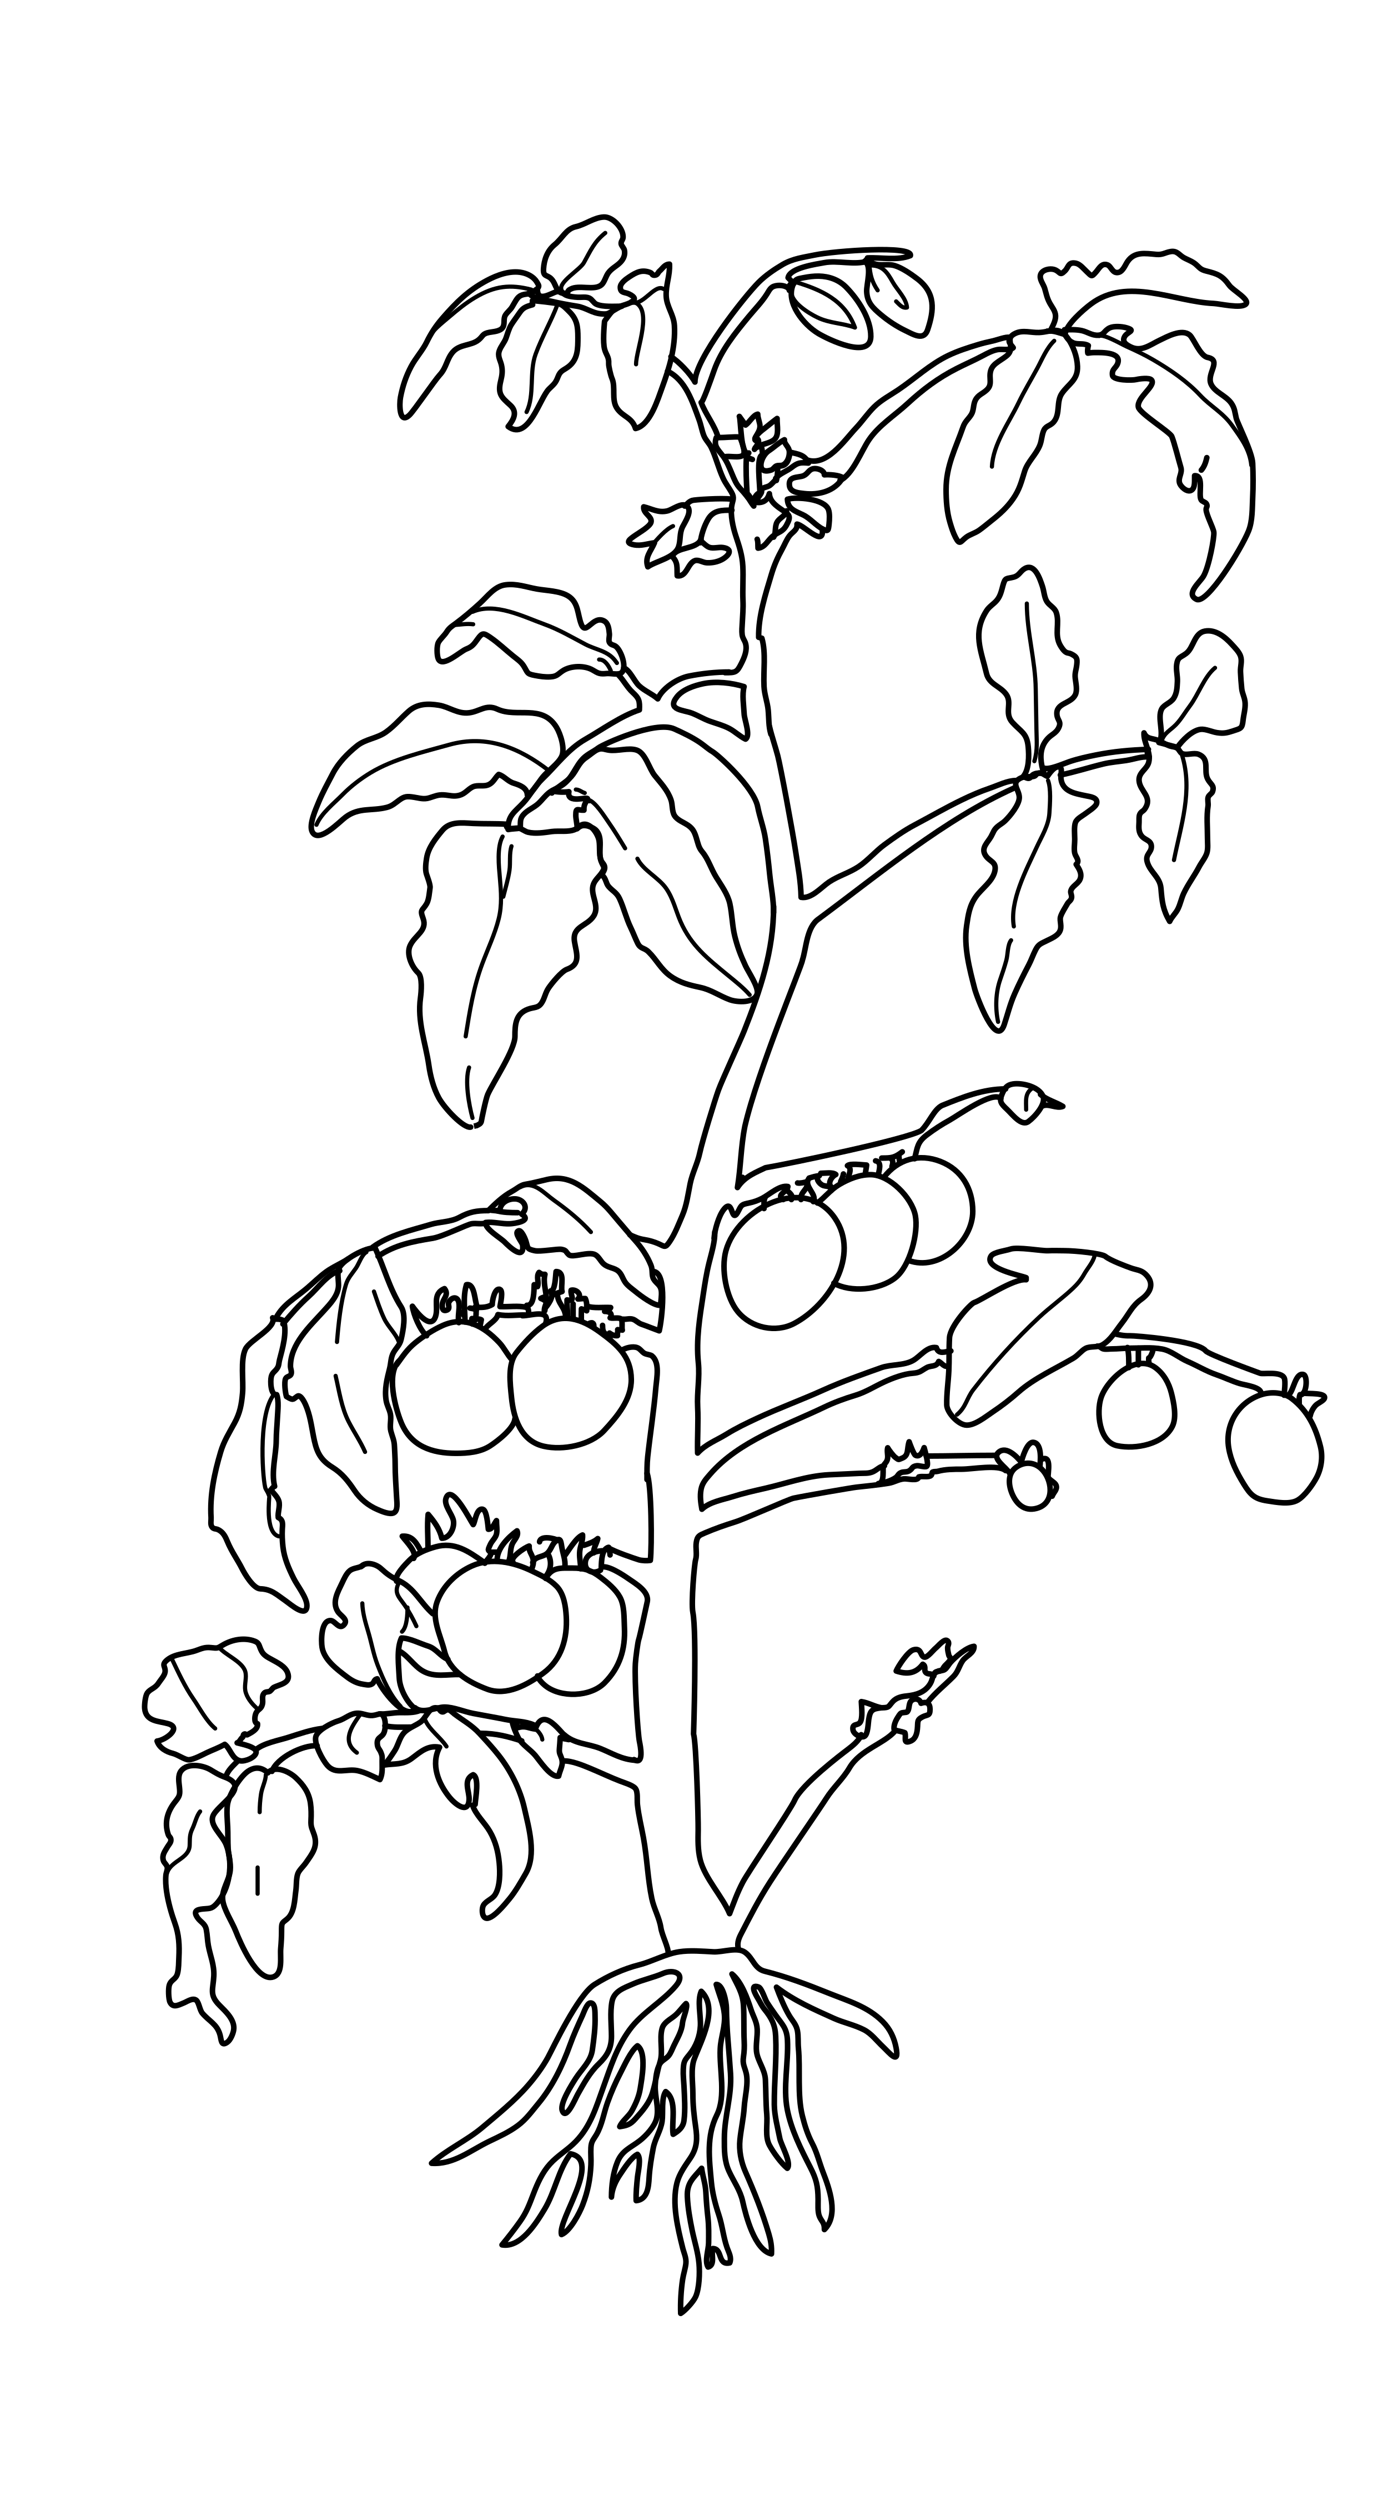 <svg width="250" height="450" xmlns="http://www.w3.org/2000/svg">
 <g>
  <title>Solanum lycopersicum</title>
  <g id="outlines">
   <path id="svg_1" d="m101.129,52.134c-0.575,-1.349 3.329,-3.578 4.04,-4.854c1.203,-2.157 1.839,-3.752 3.849,-5.352" stroke-miterlimit="10" stroke-linejoin="round" stroke-linecap="round" stroke-width="0.75" fill="none" stroke="#000000"/>
   <path id="svg_2" d="m95.706,52.134c-3.821,-0.994 -6.608,-0.671 -10.108,1.4c-1.662,0.983 -3.128,2.176 -4.585,3.421c-1.352,1.154 -3.59,2.834 -4.167,4.514" stroke-miterlimit="10" stroke-linejoin="round" stroke-linecap="round" stroke-width="0.75" fill="none" stroke="#000000"/>
   <path id="svg_3" d="m100.389,54.872c-1.101,2.915 -2.816,5.859 -3.914,8.865c-1.198,3.278 -0.121,7.321 -1.633,10.427" stroke-miterlimit="10" stroke-linejoin="round" stroke-linecap="round" stroke-width="0.75" fill="none" stroke="#000000"/>
   <path id="svg_4" d="m114.072,54.001c0.028,-0.007 -0.311,0.152 -0.447,0.252c1.905,1.332 4.213,-3.274 5.87,-2.244" stroke-miterlimit="10" stroke-linejoin="round" stroke-linecap="round" stroke-width="0.75" fill="none" stroke="#000000"/>
   <path id="svg_5" d="m113.949,54.499c-0.015,-0.086 -0.219,-0.016 -0.104,-0.231c4.057,0.885 0.697,8.679 0.72,11.307" stroke-miterlimit="10" stroke-linejoin="round" stroke-linecap="round" stroke-width="0.75" fill="none" stroke="#000000"/>
   <path id="svg_6" d="m142.545,52.383c-0.204,1.991 3.139,4.011 4.684,4.757c2.242,1.083 4.574,1.006 6.764,1.823c-1.835,-4.953 -6.088,-6.798 -10.708,-8.198" stroke-miterlimit="10" stroke-linejoin="round" stroke-linecap="round" stroke-width="0.75" fill="none" stroke="#000000"/>
   <path id="svg_7" d="m156.598,47.653c0.112,1.812 0.457,3.084 1.479,4.605" stroke-miterlimit="10" stroke-linejoin="round" stroke-linecap="round" stroke-width="0.75" fill="none" stroke="#000000"/>
   <path id="svg_8" d="m156.845,47.778c2.103,0.017 2.93,1.174 3.944,2.987c0.792,1.417 2.452,2.935 2.573,4.586c-0.861,0.195 -1.407,-0.593 -1.956,-1.101" stroke-miterlimit="10" stroke-linejoin="round" stroke-linecap="round" stroke-width="0.75" fill="none" stroke="#000000"/>
   <path id="svg_9" d="m117.4,98.183c0.942,-1.093 2.511,-2.941 3.821,-3.485" stroke-miterlimit="10" stroke-linejoin="round" stroke-linecap="round" stroke-width="0.75" fill="none" stroke="#000000"/>
   <path id="svg_10" d="m189.879,61.344c-1.395,1.347 -2.139,3.265 -3.051,4.951c-1.137,2.1 -2.35,4.091 -3.39,6.25c-1.728,3.587 -4.572,7.42 -4.776,11.45" stroke-miterlimit="10" stroke-linejoin="round" stroke-linecap="round" stroke-width="0.75" fill="none" stroke="#000000"/>
   <path id="svg_11" d="m198.014,60.473c0.778,-0.388 3.992,1.489 4.903,1.9c1.69,0.764 3.247,1.49 4.841,2.421c3.043,1.776 6.059,3.845 8.406,6.354c1.864,1.994 4.088,3.106 5.729,5.407c1.625,2.278 3.2,4.339 3.485,7.19" stroke-miterlimit="10" stroke-linejoin="round" stroke-linecap="round" stroke-width="0.75" fill="none" stroke="#000000"/>
   <path id="svg_12" d="m81.9,112.496c1.157,-0.072 2.157,-0.273 3.328,-0.125" stroke-miterlimit="10" stroke-linejoin="round" stroke-linecap="round" stroke-width="0.75" fill="none" stroke="#000000"/>
   <path id="svg_13" d="m85.105,110.131c4.048,-1.774 9.141,0.865 12.943,2.236c2.626,0.948 4.954,2.331 7.396,3.613c1.833,0.963 3.957,1.163 5.304,2.866c0.127,0.161 0.249,0.327 0.367,0.494" stroke-miterlimit="10" stroke-linejoin="round" stroke-linecap="round" stroke-width="0.75" fill="none" stroke="#000000"/>
   <path id="svg_14" d="m107.909,118.718c1.044,-0.036 1.735,1.166 2.095,1.992" stroke-miterlimit="10" stroke-linejoin="round" stroke-linecap="round" stroke-width="0.75" fill="none" stroke="#000000"/>
   <path id="svg_15" d="m57.001,148.463c0.882,-2.104 3.125,-3.83 4.718,-5.448c1.481,-1.504 3.227,-2.835 5.02,-3.917c4.188,-2.527 9.51,-3.739 14.176,-5.044c6.763,-1.891 12.668,0.547 17.996,4.702" stroke-miterlimit="10" stroke-linejoin="round" stroke-linecap="round" stroke-width="0.75" fill="none" stroke="#000000"/>
   <path id="svg_16" d="m90.529,150.579c-1.06,1.898 -0.681,5.344 -0.493,7.467c0.221,2.499 0.403,4.861 -0.216,7.346c-0.68,2.734 -1.962,5.421 -2.958,8.087c-1.614,4.319 -2.265,8.57 -2.989,13.068" stroke-miterlimit="10" stroke-linejoin="round" stroke-linecap="round" stroke-width="0.75" fill="none" stroke="#000000"/>
   <path id="svg_17" d="m84.488,192.147c-0.813,2.33 -0.024,6.754 0.616,9.086" stroke-miterlimit="10" stroke-linejoin="round" stroke-linecap="round" stroke-width="0.75" fill="none" stroke="#000000"/>
   <path id="svg_18" d="m92.131,152.322c-0.436,1.331 -0.166,2.974 -0.37,4.356c-0.233,1.582 -0.713,3.136 -1.109,4.729" stroke-miterlimit="10" stroke-linejoin="round" stroke-linecap="round" stroke-width="0.75" fill="none" stroke="#000000"/>
   <path id="svg_19" d="m103.717,142.116c0.632,0.013 1.053,0.469 1.603,0.622" stroke-miterlimit="10" stroke-linejoin="round" stroke-linecap="round" stroke-width="0.75" fill="none" stroke="#000000"/>
   <path id="svg_20" d="m106.183,144.232c0,-0.054 -0.206,-0.035 -0.108,-0.234c1.223,0.421 2.764,2.906 3.526,3.995c1.071,1.53 2.038,3.122 2.992,4.701" stroke-miterlimit="10" stroke-linejoin="round" stroke-linecap="round" stroke-width="0.75" fill="none" stroke="#000000"/>
   <path id="svg_21" d="m114.811,154.562c1.014,2.092 3.809,3.389 5.173,5.352c1.279,1.84 1.721,3.97 2.595,5.974c1.886,4.324 4.947,6.712 8.469,9.614c1.334,1.099 2.859,2.276 3.978,3.578" stroke-miterlimit="10" stroke-linejoin="round" stroke-linecap="round" stroke-width="0.75" fill="none" stroke="#000000"/>
   <path id="svg_22" d="m188.769,140.498c0.552,1.414 0.349,4.194 0.246,5.849c-0.14,2.266 -1.382,4.169 -2.311,6.195c-1.879,4.091 -4.883,9.649 -4.099,14.216" stroke-miterlimit="10" stroke-linejoin="round" stroke-linecap="round" stroke-width="0.75" fill="none" stroke="#000000"/>
   <path id="svg_23" d="m182.113,169.248c-0.663,0.855 -0.561,2.516 -0.863,3.622c-0.313,1.148 -0.715,2.352 -1.106,3.472c-0.807,2.316 -0.902,5.136 -0.374,7.592" stroke-miterlimit="10" stroke-linejoin="round" stroke-linecap="round" stroke-width="0.75" fill="none" stroke="#000000"/>
   <path id="svg_24" d="m184.949,108.637c0,5.201 1.544,10.249 1.603,15.433c0.027,2.372 0.098,4.757 0.124,7.094c0.023,2.14 0.251,3.773 -0.37,5.849" stroke-miterlimit="10" stroke-linejoin="round" stroke-linecap="round" stroke-width="0.75" fill="none" stroke="#000000"/>
   <path id="svg_25" d="m209.231,133.404c0.425,-1.49 1.595,-1.942 2.595,-2.99c0.935,-0.979 1.664,-2.264 2.489,-3.351c1.523,-2.006 2.599,-5.284 4.53,-6.851" stroke-miterlimit="10" stroke-linejoin="round" stroke-linecap="round" stroke-width="0.75" fill="none" stroke="#000000"/>
   <path id="svg_26" d="m212.929,136.018c1.949,6.341 -0.252,12.618 -1.479,18.793" stroke-miterlimit="10" stroke-linejoin="round" stroke-linecap="round" stroke-width="0.75" fill="none" stroke="#000000"/>
   <path id="svg_27" d="m185.935,195.881c-1.386,0.942 -1.109,2.268 -1.109,3.858" stroke-miterlimit="10" stroke-linejoin="round" stroke-linecap="round" stroke-width="0.75" fill="none" stroke="#000000"/>
   <path id="svg_28" d="m197.152,226c-0.21,1.131 -1.312,2.338 -1.883,3.363c-0.559,1.006 -1.268,1.841 -2.089,2.607c-1.916,1.789 -4.062,3.318 -6.009,5.134c-4.273,3.984 -8.314,8.434 -11.867,13.044c-1.213,1.573 -1.31,3.139 -2.927,4.477" stroke-miterlimit="10" stroke-linejoin="round" stroke-linecap="round" stroke-width="0.75" fill="none" stroke="#000000"/>
   <path id="svg_29" d="m65.999,225.378c-0.816,0.417 -1.324,2.058 -1.873,2.862c-0.707,1.035 -1.465,1.788 -1.825,3.009c-0.949,3.221 -1.329,6.974 -1.603,10.308" stroke-miterlimit="10" stroke-linejoin="round" stroke-linecap="round" stroke-width="0.75" fill="none" stroke="#000000"/>
   <path id="svg_30" d="m60.452,247.656c0.652,2.766 1.044,5.706 2.342,8.241c0.927,1.813 2.16,3.607 2.958,5.449" stroke-miterlimit="10" stroke-linejoin="round" stroke-linecap="round" stroke-width="0.75" fill="none" stroke="#000000"/>
   <path id="svg_31" d="m67.355,232.473c0.572,1.655 1.095,3.295 1.849,4.888c0.672,1.42 2.092,2.709 2.589,4.073" stroke-miterlimit="10" stroke-linejoin="round" stroke-linecap="round" stroke-width="0.75" fill="none" stroke="#000000"/>
   <path id="svg_32" d="m93.733,213.679c2.364,-1.23 4.224,1.07 6.04,2.365c2.404,1.715 4.657,3.534 6.656,5.725" stroke-miterlimit="10" stroke-linejoin="round" stroke-linecap="round" stroke-width="0.75" fill="none" stroke="#000000"/>
   <path id="svg_33" d="m49.235,251.141c-2.889,3.88 -1.844,16.034 -1.39,16.829c0.354,0.619 0.425,0.722 0.649,1.341c0.07,0.194 -0.809,6.373 1.602,7.197c0.08,0.035 0.162,0.043 0.246,0.022" stroke-miterlimit="10" stroke-linejoin="round" stroke-linecap="round" stroke-width="0.75" fill="none" stroke="#000000"/>
   <path id="svg_34" d="m65.259,288.602c0.046,1.631 0.537,3.384 1.013,4.944c0.618,2.024 0.971,4.165 1.729,6.132c0.961,2.491 2.281,5.545 4.16,7.467" stroke-miterlimit="10" stroke-linejoin="round" stroke-linecap="round" stroke-width="0.75" fill="none" stroke="#000000"/>
   <path id="svg_35" d="m71.793,284.993c-0.846,1.722 0.057,2.476 1.019,3.831c0.819,1.152 1.61,2.623 2.185,3.886" stroke-miterlimit="10" stroke-linejoin="round" stroke-linecap="round" stroke-width="0.75" fill="none" stroke="#000000"/>
   <path id="svg_36" d="m73.395,289.349c-0.008,1.228 -0.074,3.498 -0.986,4.356" stroke-miterlimit="10" stroke-linejoin="round" stroke-linecap="round" stroke-width="0.75" fill="none" stroke="#000000"/>
   <path id="svg_37" d="m64.767,308.764c-1.388,2.006 -3.328,4.669 -0.493,6.721" stroke-miterlimit="10" stroke-linejoin="round" stroke-linecap="round" stroke-width="0.75" fill="none" stroke="#000000"/>
   <path id="svg_38" d="m30.992,298.683c1.168,2.426 2.29,4.901 3.818,7.097c1.18,1.696 2.342,4.014 3.947,5.348" stroke-miterlimit="10" stroke-linejoin="round" stroke-linecap="round" stroke-width="0.75" fill="none" stroke="#000000"/>
   <path id="svg_39" d="m39.374,296.443c1.21,1.514 4.312,2.614 4.814,4.474c0.28,1.036 -0.192,2.303 -0.01,3.367c0.204,1.192 1.15,2.36 1.975,3.111" stroke-miterlimit="10" stroke-linejoin="round" stroke-linecap="round" stroke-width="0.75" fill="none" stroke="#000000"/>
   <path id="svg_40" d="m76.6,309.636c0.788,1.783 2.76,3.109 3.821,4.729" stroke-miterlimit="10" stroke-linejoin="round" stroke-linecap="round" stroke-width="0.75" fill="none" stroke="#000000"/>
   <path id="svg_41" d="m96.199,311.005c0.649,0.457 1.388,1.302 1.479,2.115" stroke-miterlimit="10" stroke-linejoin="round" stroke-linecap="round" stroke-width="0.75" fill="none" stroke="#000000"/>
   <path id="svg_42" d="m47.879,319.467c0.001,1.033 -0.697,2.307 -0.863,3.457c-0.161,1.109 -0.247,2.13 -0.246,3.263" stroke-miterlimit="10" stroke-linejoin="round" stroke-linecap="round" stroke-width="0.75" fill="none" stroke="#000000"/>
   <path id="svg_43" d="m46.4,336.144c0,1.576 0,3.153 0,4.73" stroke-miterlimit="10" stroke-linejoin="round" stroke-linecap="round" stroke-width="0.75" fill="none" stroke="#000000"/>
   <path id="svg_44" d="m30.129,337.016c0.787,-2.145 3.918,-2.443 4.034,-4.826c0.058,-1.196 -0.079,-1.847 0.5,-3.042c0.442,-0.913 0.74,-2.328 1.383,-3.084" stroke-miterlimit="10" stroke-linejoin="round" stroke-linecap="round" stroke-width="0.75" fill="none" stroke="#000000"/>
   <path id="svg_45" d="m87.697,50.485c-3.341,1.772 -5.568,3.972 -8.047,6.842c-1.185,1.372 -2.032,2.683 -2.801,4.262c-0.717,1.473 -1.986,2.841 -2.805,4.387c-0.956,1.806 -1.533,3.581 -1.91,5.545c-0.218,1.136 -0.273,5.078 1.663,3.142c0.854,-0.854 4.451,-6.142 5.42,-7.191c1.216,-1.315 1.229,-2.815 2.342,-4.107c1.25,-1.452 3.309,-1.106 4.626,-2.175c0.88,-0.715 0.632,-1.118 1.972,-1.369c0.72,-0.134 1.891,-0.167 2.369,-0.844c0.473,-0.669 0.077,-1.55 0.494,-2.239c0.337,-0.558 0.888,-0.927 1.225,-1.501c1.106,-1.883 1.086,-2.24 3.436,-2.38c-0.298,0.018 1.153,-0.923 1.066,-0.781c0.376,-0.615 0.403,-0.538 -0.053,-1.307c-0.552,-0.929 -1.636,-1.487 -2.65,-1.699c-2.134,-0.446 -4.485,0.425 -6.349,1.414z" stroke-miterlimit="10" stroke-linejoin="round" stroke-linecap="round" fill="none" stroke="#000000"/>
   <path id="svg_46" d="m95.848,54.143c0.072,0.188 -0.004,0.521 0.089,0.704c-1.133,0.314 -1.722,0.514 -2.319,1.4c-0.478,0.709 -1.029,1.429 -1.486,2.137c-0.465,0.721 -0.692,1.641 -0.989,2.461c-0.296,0.818 -0.897,1.431 -1.202,2.268c-0.36,0.992 0.147,1.647 0.369,2.558c0.253,1.042 0.131,1.881 -0.12,2.894c-0.585,2.36 0.143,2.944 1.698,4.347c1.399,1.262 0.627,2.632 -0.357,3.864c3.649,2.718 5.682,-5.128 7.349,-6.754c0.947,-0.923 1.18,-1.054 1.627,-2.207c0.434,-1.119 0.943,-1.119 1.825,-1.771c1.767,-1.307 1.757,-3.296 1.757,-5.324c0,-1.912 -0.146,-3.212 -1.504,-4.574c-0.501,-0.502 -1.059,-1.123 -1.702,-1.4c-0.383,-0.165 -5.077,-0.712 -5.036,-0.605z" stroke-miterlimit="10" stroke-linejoin="round" stroke-linecap="round" fill="none" stroke="#000000"/>
   <path id="svg_47" d="m96.815,52.383c0.148,2.009 2.577,0.32 3.445,0.125c1.175,-0.264 0.886,0.241 1.63,0.594c0.606,0.287 1.554,0.374 2.194,0.405c0.694,0.033 1.443,-0.131 2.068,0.153c0.501,0.228 0.767,0.872 1.257,1.095c1.183,0.538 3.273,0.366 4.585,0.367c-0.498,0.136 -1.098,0.555 -1.712,0.898c-0.788,0.441 -0.867,0.573 -2.006,0.473c-1.668,-0.147 -2.74,-1.11 -4.314,-1.369c-1.566,-0.258 -3.04,-0.509 -4.561,-0.871c-1.165,-0.279 -3.354,-0.376 -4.145,-1.506c0.512,-0.012 1.003,-0.173 1.313,-0.612l0.246,0.248z" stroke-miterlimit="10" stroke-linejoin="round" stroke-linecap="round" fill="none" stroke="#000000"/>
   <path id="svg_48" d="m99.277,50.174c-0.755,-0.759 -1.467,-0.303 -1.38,-1.774c0.094,-1.6 0.647,-3.255 2.001,-4.356c1.413,-1.149 2.029,-2.838 3.821,-3.239c1.69,-0.379 3.273,-1.668 5.054,-1.742c1.552,-0.064 3.489,1.98 3.454,3.612c-0.011,0.516 -0.4,0.713 -0.348,1.22c0.03,0.3 0.517,0.775 0.588,1.142c0.163,0.838 -0.14,1.586 -0.76,2.212c-0.68,0.686 -1.551,1.051 -2.164,1.902c-0.447,0.621 -0.683,1.69 -1.233,2.143c-1.294,1.067 -4.008,-0.078 -5.55,0.75c-0.351,0.188 -0.464,0.297 -0.539,0.694c-2.185,0.437 -1.867,-1.485 -2.942,-2.565z" stroke-miterlimit="10" stroke-linejoin="round" stroke-linecap="round" fill="none" stroke="#000000"/>
   <path id="svg_49" d="m113.298,52.916c-0.754,-0.363 -1.529,-0.125 -1.571,-1.154c-0.032,-0.79 1.016,-1.523 1.575,-1.894c1.339,-0.892 2.33,-1.382 3.821,-0.812c0.433,0.166 0.245,0.575 0.893,0.472c0.462,-0.073 0.479,-0.477 0.771,-0.725c0.592,-0.504 0.927,-1.24 1.8,-1.253c0.101,2.051 -0.674,3.716 -0.598,5.706c0.076,1.98 1.363,3.351 1.482,5.349c0.229,3.86 -0.932,7.678 -2.194,11.108c-0.796,2.161 -2.182,6.859 -4.814,7.42c-0.622,-2.041 -2.264,-2.063 -3.321,-3.618c-1.064,-1.564 -0.209,-3.79 -0.922,-5.417c-0.203,-0.463 -0.612,-2.163 -0.586,-2.645c0.07,-1.258 -0.47,-1.556 -0.743,-2.614c-0.326,-1.267 -0.099,-3.936 -0.003,-4.984c0.01,-0.102 0.896,-1.252 0.996,-1.375c0.651,-0.805 1.145,-1.126 2.129,-1.446c1.184,-0.386 3.561,-1.022 1.285,-2.117z" stroke-miterlimit="10" stroke-linejoin="round" stroke-linecap="round" fill="none" stroke="#000000"/>
   <path id="svg_50" d="m120.851,64.206c1.394,0.845 3.509,3.085 4.32,4.568c-0.05,-4.118 8.959,-15.428 11.427,-17.916c1.263,-1.272 2.848,-2.35 4.342,-3.23c1.863,-1.096 3.775,-1.302 5.789,-1.725c3.563,-0.747 17.774,-1.786 17.243,0.11c-2.275,0.926 -5.28,0.289 -7.725,0.414c0.017,0.175 -0.061,0.411 -0.037,0.585c-2.344,0.756 -5.324,-0.191 -7.747,0.267c-1.366,0.258 -6.209,0.904 -6.515,2.713c0.343,0.351 0.678,0.697 1.048,1.027c-0.777,-0.096 -0.976,0.578 -0.82,1.257c-0.133,-0.713 -1.264,-0.965 -2.095,-0.889c-1.217,0.111 -1.395,0.65 -1.941,1.524c-0.897,1.433 -2.175,2.729 -3.266,4.049c-2.469,2.987 -4.986,6.087 -6.259,9.729c-0.628,1.797 -2.045,5.813 -2.326,5.751c0.763,2.092 2.524,4.221 3.054,6.307c-0.116,0.044 -0.218,0.007 -0.337,0.04c-0.481,1.445 0.231,2.038 1.125,3.192c0.774,0.998 1.199,2.089 1.692,3.267c0.455,1.087 0.783,1.925 1.507,2.694c0.814,0.865 1.421,1.654 2.08,2.601c-0.134,-0.231 -0.357,-0.497 -0.487,-0.68c0.268,0.412 0.532,0.867 0.845,1.228" stroke-miterlimit="10" stroke-linejoin="round" stroke-linecap="round" fill="none" stroke="#000000"/>
   <path id="svg_51" d="m120.235,66.82c3.277,1.596 4.467,5.462 5.67,8.712c0.363,0.981 0.5,1.939 0.863,2.869c0.311,0.799 0.941,1.331 1.325,2.116c0.833,1.704 1.296,3.73 2.161,5.595c0.416,0.898 0.983,1.593 1.479,2.464c0.628,1.104 0.241,1.364 0.062,2.487c-0.265,1.666 0.233,3.876 0.74,5.406c0.618,1.871 1.151,3.439 1.26,5.449c0.111,2.057 -0.07,4.145 0.027,6.195c0.064,1.345 -0.056,2.66 -0.124,4.01c-0.033,0.671 -0.116,1.442 -0.027,2.116c0.093,0.709 0.461,1 0.623,1.611c0.324,1.222 -0.225,2.497 -0.774,3.588c-0.808,1.608 -1.017,1.645 -2.931,1.645" stroke-miterlimit="10" stroke-linejoin="round" stroke-linecap="round" fill="none" stroke="#000000"/>
   <path id="svg_52" d="m147.35,60.006c1.847,1.115 9.424,4.757 9.495,0.591c0.053,-3.142 -2.239,-6.645 -4.406,-8.867c-1.33,-1.362 -3.077,-1.989 -4.948,-2.027c-0.917,-0.019 -1.832,0.109 -2.731,0.278c-1.282,0.241 -1.49,0.223 -1.933,1.304c-1.317,3.209 1.901,7.137 4.524,8.721z" stroke-miterlimit="10" stroke-linejoin="round" stroke-linecap="round" fill="none" stroke="#000000"/>
   <path id="svg_53" d="m155.735,47.031c1.396,0.764 0.306,4.138 0.37,5.476c0.093,1.96 1.115,2.932 2.557,4.138c1.329,1.11 2.781,2.078 4.338,2.832c1.546,0.748 3.399,1.921 4.078,-0.118c1.173,-3.522 1.487,-6.618 -1.877,-9.186c-1.115,-0.851 -2.754,-1.977 -4.071,-2.368c-0.876,-0.261 -1.859,-0.093 -2.807,-0.152c-1.025,-0.064 -1.429,-0.482 -2.325,-0.859c0.072,0.391 -0.18,0.226 -0.264,0.361l0.001,-0.123l0,0z" stroke-miterlimit="10" stroke-linejoin="round" stroke-linecap="round" fill="none" stroke="#000000"/>
   <path id="svg_54" d="m136.013,80.635c0.41,-0.287 0.672,-0.717 0.598,-1.226c-1.644,-0.039 0.311,-1.705 0.751,-2.038c0.876,-0.662 1.718,-1.394 2.604,-2.045c-0.031,1.361 0.417,2.974 -0.498,3.784c-0.972,0.86 -2.836,0.788 -3.578,1.774l0.123,-0.249z" stroke-miterlimit="10" stroke-linejoin="round" stroke-linecap="round" fill="none" stroke="#000000"/>
   <path id="svg_55" d="m138.479,81.133c0.913,-0.597 1.835,-1.492 2.81,-1.979c-0.078,0.835 0.871,1.219 0.887,2.228c0.014,0.824 -0.314,1.833 -1.082,2.277c-0.392,0.227 -0.869,0.055 -1.259,0.21c-0.328,0.131 -0.561,0.609 -0.888,0.721c-2.881,0.986 -2.006,-2.45 -0.468,-3.457z" stroke-miterlimit="10" stroke-linejoin="round" stroke-linecap="round" fill="none" stroke="#000000"/>
   <path id="svg_56" d="m139.834,86.484c0.217,-0.784 0.224,-1.779 0.265,-2.595c1.75,0.134 1.949,-1.181 2.222,-2.492c1.359,0.34 2.681,0.431 3.29,1.953c-1.493,-0.122 -1.915,-0.078 -3.032,0.796c-0.889,0.695 -2.163,1.078 -2.868,1.964l0.124,0.373z" stroke-miterlimit="10" stroke-linejoin="round" stroke-linecap="round" fill="none" stroke="#000000"/>
   <path id="svg_57" d="m144.764,85.613c0.753,-0.344 0.893,-1.078 1.725,-1.244c0.708,-0.141 1.995,0.288 1.991,1.101c0.896,-0.079 2.654,0.042 3.324,0.511c-1.419,2.459 -4.353,3.174 -6.986,2.859c-0.984,-0.118 -2.454,-0.202 -2.624,-1.399c-0.263,-1.847 1.612,-1.39 2.569,-1.827z" stroke-miterlimit="10" stroke-linejoin="round" stroke-linecap="round" fill="none" stroke="#000000"/>
   <path id="svg_58" d="m141.825,89.863c0.065,1.769 1.415,2.133 2.819,2.813c1.33,0.644 2.285,1.914 3.541,2.551c0.987,0.501 1.01,0.303 1.14,-0.902c0.079,-0.731 0.146,-1.955 -0.116,-2.62c-0.765,-1.942 -5.7,-2.334 -7.384,-1.841z" stroke-miterlimit="10" stroke-linejoin="round" stroke-linecap="round" fill="none" stroke="#000000"/>
   <path id="svg_59" d="m129.357,78.768c1.353,0 2.583,-0.173 3.926,-0.106c0.189,0.586 1.068,2.59 0.609,3.192c-0.561,0.736 -2.705,0.087 -3.426,0.399" stroke-miterlimit="10" stroke-linejoin="round" stroke-linecap="round" fill="none" stroke="#000000"/>
   <path id="svg_60" d="m133.169,74.956c0.385,0.512 0.73,1.051 1.118,1.555c0.703,-0.476 1.387,-1.82 2.197,-1.959c-0.007,0.74 0.42,1.565 0.398,2.218c-0.03,0.854 -0.58,1.375 -0.853,2.101c1.135,0.146 0.355,1.248 -0.004,1.745c0.345,-0.182 0.711,-0.23 1.066,-0.335c0.173,0.507 0.228,1.025 0.26,1.577c-1.232,0.246 -0.422,5.556 -0.496,6.845c-0.765,0.228 -0.976,1.088 -1.334,1.72c-0.203,-0.603 -0.513,-1.232 -0.965,-1.595c-0.123,-2.119 -0.234,-4.277 -0.126,-6.404c0.354,0.089 0.786,0.173 1.081,0.275c-0.476,-0.173 -0.895,-0.348 -1.238,-0.694c0.161,-0.087 0.404,-0.388 0.594,-0.47c-1.508,0.654 -1.399,-5.996 -1.698,-6.578z" stroke-miterlimit="10" stroke-linejoin="round" stroke-linecap="round" fill="none" stroke="#000000"/>
   <path id="svg_61" d="m139.834,86.235c-0.156,0.131 -0.878,0.95 -1.196,1.157c-0.527,0.344 -1.094,0.276 -1.529,0.709c0.407,0.733 -0.902,1.426 -0.831,2.346c1.279,0.096 1.97,-0.452 2.296,-1.589c0.079,1.371 1.186,2.172 2.239,2.887c1.388,0.942 1.754,1.137 0.836,2.8c-0.675,1.222 -1.434,1.188 -2.401,1.927c-0.976,0.745 -1.397,2.063 -2.718,2.196c-0.041,-0.544 0.033,-1.111 -0.149,-1.605" stroke-miterlimit="10" stroke-linejoin="round" stroke-linecap="round" fill="none" stroke="#000000"/>
   <path id="svg_62" d="m139.341,96.689c0.491,-0.764 0.14,-1.914 0.644,-2.738c0.493,-0.807 1.466,-1.056 1.698,-1.992" stroke-miterlimit="10" stroke-linejoin="round" stroke-linecap="round" fill="none" stroke="#000000"/>
   <path id="svg_63" d="m148.092,95.196c0.45,3.497 -3.271,-0.683 -4.54,-0.855c0.104,1.078 -0.785,1.376 -1.347,2.097c-0.534,0.685 -0.881,1.597 -1.291,2.34c-0.869,1.579 -1.479,2.966 -1.975,4.63c-1.085,3.634 -2.359,7.52 -2.293,11.31c0.232,0.013 0.36,0.144 0.578,0.164c0.772,2.664 0.241,5.86 0.39,8.691c0.078,1.479 0.612,2.829 0.746,4.225c0.144,1.508 0.053,2.943 0.487,4.362" stroke-miterlimit="10" stroke-linejoin="round" stroke-linecap="round" fill="none" stroke="#000000"/>
   <path id="svg_64" d="m120.232,91.957c-1.649,0.411 -2.824,-0.379 -4.29,-0.727c-0.136,1.252 1.638,1.735 1.303,2.818c-0.228,0.736 -2.096,1.813 -2.708,2.238c-1.001,0.695 -2.2,1.421 -0.349,1.779c1.294,0.251 2.524,-0.229 3.691,-0.361c-0.663,1.576 -1.802,2.585 -1.195,4.324c1.479,-1.054 4.815,-1.579 5.528,-3.591c0.418,-1.178 0.126,-2.392 0.734,-3.615c0.45,-0.905 1.889,-2.942 0.703,-3.775c-0.901,-0.633 -2.541,0.69 -3.418,0.909z" stroke-miterlimit="10" stroke-linejoin="round" stroke-linecap="round" fill="none" stroke="#000000"/>
   <path id="svg_65" d="m126.275,97.063c-0.822,1.942 -4.454,1.242 -5.19,3.112c1.061,1.072 0.82,2.003 0.893,3.466c1.739,0.266 1.845,-2.246 3.18,-2.725c0.645,-0.231 1.466,0.346 2.101,0.379c0.831,0.043 1.591,-0.081 2.336,-0.373c1.335,-0.525 2.829,-2.037 0.623,-2.365c-0.763,-0.114 -1.708,0.216 -2.437,-0.028c-0.591,-0.198 -1.189,-0.914 -1.631,-1.216l0.124,-0.249z" stroke-miterlimit="10" stroke-linejoin="round" stroke-linecap="round" fill="none" stroke="#000000"/>
   <path id="svg_66" d="m126.152,97.685c0.114,-1.32 0.694,-3.052 1.387,-4.228c0.98,-1.665 2.504,-1.616 4.284,-1.622" stroke-miterlimit="10" stroke-linejoin="round" stroke-linecap="round" fill="none" stroke="#000000"/>
   <path id="svg_67" d="m123.316,91.089c0.55,-0.423 0.706,-0.778 1.356,-1.008c0.397,-0.14 5.328,-0.466 7.026,-0.237" stroke-miterlimit="10" stroke-linejoin="round" stroke-linecap="round" fill="none" stroke="#000000"/>
   <path id="svg_68" d="m145.258,82.75c3.581,1.399 6.826,-3.489 8.906,-5.694c1.151,-1.219 2.072,-2.608 3.267,-3.796c1.26,-1.252 2.887,-2.1 4.345,-3.08c3.022,-2.033 5.724,-4.607 9.029,-6.192c1.725,-0.827 3.511,-1.391 5.27,-1.929c0.91,-0.278 1.911,-0.519 2.832,-0.712c0.49,-0.103 2.5,-0.824 2.868,-0.601c-0.039,-0.024 0.305,0.102 0.29,0.1c-0.741,0.654 0.072,1.186 0.431,1.742c-0.547,0.555 -2.061,0.19 -2.847,0.346c-0.92,0.184 -1.725,0.61 -2.561,1.058c-1.572,0.841 -3.23,1.552 -4.804,2.358c-3.326,1.701 -6.027,3.722 -8.813,6.289c-2.311,2.13 -5.178,3.91 -6.965,6.536c-1.36,2.001 -2.945,6.291 -5.208,7.309" stroke-miterlimit="10" stroke-linejoin="round" stroke-linecap="round" fill="none" stroke="#000000"/>
   <path id="svg_69" d="m187.167,59.85c2.184,-0.098 3.555,-1.26 5.15,1.026c1.004,1.44 1.691,3.317 1.754,5.072c0.087,2.468 -1.609,3.129 -2.804,4.861c-1.041,1.508 -0.262,3.595 -1.418,5.065c-0.651,0.828 -1.414,0.715 -1.812,1.531c-0.393,0.806 -0.396,1.871 -0.743,2.738c-0.689,1.725 -2.211,2.985 -2.743,4.695c-0.584,1.876 -0.908,3.274 -2.095,4.972c-1.103,1.578 -2.344,2.694 -3.827,3.861c-0.765,0.601 -1.499,1.237 -2.301,1.801c-0.716,0.503 -1.656,0.736 -2.319,1.245c-1.032,0.792 -1.129,1.506 -1.91,0.002c-0.425,-0.818 -0.709,-1.729 -0.983,-2.644c-0.57,-1.902 -0.712,-3.976 -0.712,-5.974c0,-4.262 1.722,-7.402 3.054,-11.229c0.36,-1.033 0.939,-1.381 1.482,-2.243c0.482,-0.765 0.331,-1.773 0.734,-2.585c0.499,-1.009 1.368,-1.173 2.095,-1.894c0.8,-0.794 0.552,-1.508 0.552,-2.486c-0.001,-1.821 1.086,-2.271 2.438,-3.208c0.531,-0.369 1.111,-0.764 1.238,-1.49c0.242,-1.377 -0.771,-2.194 0.934,-2.983c1.328,-0.616 2.841,-0.07 4.236,-0.132z" stroke-miterlimit="10" stroke-linejoin="round" stroke-linecap="round" fill="none" stroke="#000000"/>
   <path id="svg_70" d="m189.139,59.601c0.412,-0.795 1.015,-1.833 0.986,-2.738c-0.029,-0.901 -0.66,-1.589 -1.078,-2.369c-0.489,-0.911 -0.611,-1.68 -0.891,-2.613c-0.216,-0.718 -1.033,-1.641 -0.718,-2.489c0.316,-0.848 1.668,-1.126 2.441,-0.878c1.143,0.367 0.924,1.263 1.944,0.231c0.675,-0.683 0.577,-1.668 2.006,-1.348c0.712,0.16 1.408,1.03 1.877,1.466c0.952,0.886 0.853,1.062 1.725,0.069c0.524,-0.596 0.998,-1.642 2.037,-1.254c0.718,0.268 0.88,1.62 2.004,1.351c0.804,-0.193 1.211,-1.366 1.631,-1.971c1.248,-1.797 3.155,-1.446 5.14,-1.269c1.205,0.108 1.551,-0.321 2.589,-0.503c1.105,-0.194 1.478,0.499 2.225,0.992c0.578,0.381 1.659,0.715 2.308,1.284c0.746,0.654 0.845,0.954 1.876,1.214c2.063,0.521 2.89,0.801 4.194,2.61c0.624,0.865 3.779,2.57 2.958,3.36c-0.873,0.84 -4.665,-0.074 -5.793,-0.124c-7.144,-0.317 -15.542,-4.821 -22.098,0.093c-1.316,0.986 -4.519,3.717 -4.669,5.488c-1.032,-0.252 -1.967,-0.735 -3.187,-0.603l0.493,0.001l0,0z" stroke-miterlimit="10" stroke-linejoin="round" stroke-linecap="round" fill="none" stroke="#000000"/>
   <path id="svg_71" d="m191.728,59.352c1.04,0 2.092,-0.058 3.082,0.152c1.027,0.217 1.875,0.901 2.961,0.841c1.157,-0.064 1.067,-0.841 2.12,-1.335c0.742,-0.348 2.183,-0.241 2.93,-0.031c1.935,0.544 0.26,0.7 -0.249,1.587c-0.556,0.969 0.307,1.502 1.116,1.894c1.892,0.916 3.417,-0.373 5.173,-1.213c1.377,-0.659 4.015,-2.136 5.43,-0.933c0.681,0.579 1.876,3.757 3.199,4.017c2.678,0.527 -0.235,2.912 0.647,4.825c0.677,1.47 2.657,2.023 3.637,3.422c0.651,0.929 0.638,1.67 0.893,2.704c0.226,0.914 2.864,6.043 2.958,8.089c0.095,2.069 0.105,4.142 0.002,6.226c-0.093,1.907 -0.012,4.168 -0.743,5.978c-1.334,3.305 -7.478,13.226 -9.365,12.311c-2.049,-0.994 0.603,-3.051 1.26,-4.197c1.002,-1.749 1.966,-7.06 1.849,-7.903c-0.111,-0.804 -1.375,-3.148 -1.387,-4.076c-0.005,-0.453 0.304,-0.462 0.092,-0.965c-0.152,-0.36 -0.787,-0.432 -0.991,-0.775c-0.562,-0.945 0.607,-4.463 -1.177,-4.341c-0.042,0.739 0.177,2.203 -0.601,2.629c-0.767,0.42 -1.964,-0.676 -2.131,-1.4c-0.223,-0.967 0.566,-1.72 0.249,-2.747c-0.294,-0.959 -1.228,-4.664 -1.634,-5.567c-0.362,-0.806 -5.755,-4.121 -6.009,-5.255c-0.378,-1.69 3.214,-3.823 2.375,-4.887c-0.372,-0.473 -2.245,-0.211 -2.742,-0.087c-0.783,0.195 -4.159,0.175 -4.293,-0.75c-0.168,-1.152 0.623,-1.272 0.934,-2.144c0.726,-2.033 -2.749,-1.968 -4.163,-1.963c-0.442,0.001 -0.805,0.054 -1.214,0.105c-0.089,-0.45 -0.008,-0.97 0.089,-1.356c-0.754,-0.494 -1.89,-0.143 -2.697,-0.485c-0.886,-0.376 -1.246,-1.013 -1.725,-1.874l0.124,-0.495z" stroke-miterlimit="10" stroke-linejoin="round" stroke-linecap="round" fill="none" stroke="#000000"/>
   <path id="svg_72" d="m138.601,130.791c0.407,1.754 1.021,3.495 1.479,5.227c0.507,1.917 2.637,13.358 3.233,17.299c0.425,2.809 0.923,5.335 0.977,8.195c1.847,0.343 3.64,-1.814 5.036,-2.747c1.656,-1.107 3.591,-1.637 5.275,-2.741c1.687,-1.107 3.057,-2.772 4.702,-3.979c1.731,-1.271 3.54,-2.553 5.427,-3.551c2.799,-1.479 5.605,-3.108 8.508,-4.511c1.651,-0.798 3.335,-1.533 5.06,-2.116c1.45,-0.49 3.146,-1.371 4.678,-1.369" stroke-miterlimit="10" stroke-linejoin="round" stroke-linecap="round" fill="none" stroke="#000000"/>
   <path id="svg_73" d="m112.346,120.212c1.149,0.444 1.857,2.402 2.804,3.267c1.001,0.915 2.34,1.432 3.327,2.315c0.845,-1.961 3.589,-3.696 5.578,-4.094c2.361,-0.473 4.835,-0.74 7.272,-0.74" stroke-miterlimit="10" stroke-linejoin="round" stroke-linecap="round" fill="none" stroke="#000000"/>
   <path id="svg_74" d="m111.483,121.58c0.873,0.924 1.477,2.14 2.496,3.08c1.137,1.05 1.264,1.501 1.183,3.121c-3.279,1.072 -6.701,3.546 -9.72,5.279c-3.182,1.827 -5.188,4.701 -7.772,7.163c-1.356,1.292 -2.16,2.946 -3.415,4.287c-1.569,1.676 -2.848,2.311 -2.725,4.804c0.687,-0.137 1.47,-0.131 2.182,-0.249c0.055,-1.107 -0.123,-1.688 0.629,-2.494c0.736,-0.791 1.817,-1.184 2.625,-1.933c0.678,-0.629 1.224,-1.419 1.975,-1.994c0.739,-0.565 1.66,-0.847 2.432,-1.394c1.776,-1.258 2.258,-3.344 3.698,-4.763c0.773,-0.762 1.861,-1.225 2.705,-1.871c0.825,-0.631 10.232,-4.943 13.654,-3.419c1.524,0.678 3.267,1.513 4.684,2.486c0.745,0.511 1.444,1.159 2.225,1.618c1,0.588 7.447,6.376 8.135,9.926c0.368,1.9 1.1,3.82 1.383,5.725c0.313,2.113 0.559,4.209 0.768,6.347c0.225,2.308 0.73,4.646 0.712,6.969" stroke-miterlimit="10" stroke-linejoin="round" stroke-linecap="round" fill="none" stroke="#000000"/>
   <path id="svg_75" d="m126.644,123.068c2.327,-0.494 5.159,-0.158 7.38,0.526c-0.397,1.415 -0.063,3.432 0.013,4.957c0.05,1.031 1.192,3.855 0.249,4.492c-1.033,-0.49 -1.908,-1.375 -2.93,-1.91c-1.118,-0.585 -2.294,-0.88 -3.48,-1.303c-1.112,-0.397 -2.075,-0.996 -3.174,-1.435c-1.592,-0.635 -4.707,-0.541 -2.754,-2.993c1.05,-1.319 3.117,-1.999 4.696,-2.334z" stroke-miterlimit="10" stroke-linejoin="round" stroke-linecap="round" fill="none" stroke="#000000"/>
   <path id="svg_76" d="m78.942,118.594c-0.266,-0.615 -0.304,-2.355 0.024,-2.962c0.327,-0.605 1.086,-1.251 1.486,-1.888c0.488,-0.778 1.012,-1.057 1.725,-1.591c1.468,-1.098 2.864,-2.29 4.25,-3.55c1.394,-1.268 2.637,-3.077 4.594,-3.332c2.046,-0.267 3.8,0.414 5.67,0.747c1.75,0.311 4.159,0.32 5.673,1.283c1.863,1.184 1.639,3.301 2.339,5.071c0.845,2.136 2.064,-1.647 4.068,-0.615c0.788,0.405 0.901,1.37 0.987,2.357c0.032,0.367 -0.177,1.181 -0.009,1.493c0.302,0.559 0.77,0.414 1.21,0.778c0.942,0.78 2.013,3.784 0.99,4.698c-0.533,0.476 -1.926,0.075 -2.684,0.152c-1.226,0.125 -1.5,-0.023 -2.496,-0.619c-1.447,-0.866 -3.968,-0.818 -5.397,0.125c-0.926,0.612 -1.035,1.011 -2.216,1.089c-1.014,0.066 -1.921,-0.084 -2.829,-0.255c-1.504,-0.283 -1.231,-0.476 -2.009,-1.712c-0.489,-0.775 -1.227,-1.246 -1.91,-1.798c-1.371,-1.107 -2.651,-2.343 -4.102,-3.333c-1.18,-0.805 -1.42,-0.894 -2.249,0.255c-0.689,0.954 -0.984,1.417 -2.063,1.833c-1.089,0.42 -4.314,3.478 -5.053,1.773z" stroke-miterlimit="10" stroke-linejoin="round" stroke-linecap="round" fill="none" stroke="#000000"/>
   <path id="svg_77" d="m59.935,139.254c0.998,-1.921 2.631,-3.599 4.338,-4.978c1.587,-1.281 3.605,-1.328 5.267,-2.524c1.548,-1.113 2.651,-2.478 4.071,-3.73c1.571,-1.386 3.49,-1.401 5.448,-1.083c1.85,0.3 3.364,1.616 5.43,1.363c1.928,-0.236 3.06,-1.596 5.088,-0.656c3.504,1.623 8.073,-0.969 10.659,3.277c0.752,1.235 1.572,3.914 0.924,5.252c-0.646,1.333 -2.434,2.528 -3.39,3.669c-0.74,0.882 -1.852,2.879 -2.783,3.254c-0.051,-1.351 -1.469,-1.805 -2.486,-2.131c-1.083,-0.346 -1.691,-1.272 -2.681,-1.569c-0.645,0.582 -0.927,1.415 -1.757,1.821c-0.941,0.461 -2.035,-0.009 -2.927,0.426c-0.862,0.42 -1.32,1.198 -2.345,1.496c-1.047,0.305 -1.791,0.007 -2.863,-0.058c-1.056,-0.063 -1.638,0.244 -2.582,0.532c-1.058,0.322 -1.8,0.029 -2.841,-0.125c-1.214,-0.18 -1.644,-0.154 -2.555,0.498c-0.752,0.538 -1.302,1.089 -2.253,1.334c-2.74,0.709 -5.003,-0.042 -7.424,1.739c-1.109,0.815 -4.937,4.907 -6.052,2.634c-0.621,-1.267 0.68,-4.108 1.162,-5.288c0.728,-1.775 1.668,-3.452 2.552,-5.152z" stroke-miterlimit="10" stroke-linejoin="round" stroke-linecap="round" fill="none" stroke="#000000"/>
   <path id="svg_78" d="m85.228,148.215c-2.091,-0.105 -4.196,-0.382 -5.55,1.247c-1.219,1.467 -2.522,3.072 -2.832,4.976c-0.138,0.845 -0.298,2.061 -0.033,2.896c0.106,0.336 0.725,1.924 0.646,2.453c-0.123,0.831 -0.198,2.147 -0.607,2.865c-0.757,1.329 -1.277,0.968 -0.653,2.641c0.834,2.241 -1.466,3.01 -2.339,4.923c-0.701,1.538 0.281,3.79 1.476,4.913c0.771,0.724 0.542,3.428 0.401,4.449c-0.604,4.374 0.923,8.107 1.507,12.197c0.277,1.946 0.819,4.076 1.791,5.846c1.02,1.858 4.44,5.485 5.731,5.262c-0.014,0.002 1.201,-0.338 1.081,-0.27c0.415,-0.237 0.794,-0.32 0.87,-0.884c0.037,-0.277 0.771,-3.911 1.132,-4.727c0.967,-2.189 4.902,-8.023 4.9,-10.454c-0.002,-2.186 0.132,-4.05 2.339,-4.885c1.123,-0.425 1.835,-0.138 2.499,-1.185c0.537,-0.846 0.618,-1.735 1.208,-2.617c0.543,-0.812 2.327,-3.024 3.319,-3.382c2.607,-0.943 1.685,-2.928 1.362,-4.982c-0.441,-2.808 2.238,-2.731 3.448,-4.605c1.2,-1.86 -0.744,-3.864 -0.034,-5.725c0.3,-0.783 0.953,-1.306 1.421,-1.961c0.825,-1.155 0.349,-1.101 -0.061,-2.24c-0.592,-1.646 0.508,-4.242 -0.986,-5.601c-0.402,-0.366 -1.209,-0.691 -1.722,-0.75c-1.039,-0.12 -1.14,0.312 -1.975,0.691c-1.154,0.523 -2.939,0.201 -4.188,0.373c-1.381,0.191 -2.903,0.435 -4.259,0.125c-0.592,-0.136 -1.078,-0.604 -1.623,-0.721c-0.722,-0.155 -2.529,0.558 -2.248,-0.721c-1.994,-0.134 -4.017,-0.046 -6.019,-0.146z" stroke-miterlimit="10" stroke-linejoin="round" stroke-linecap="round" fill="none" stroke="#000000"/>
   <path id="svg_79" d="m99.403,142.365c1.023,0.224 2.063,0.271 3.063,0.143c-0.481,2.365 3.679,0.694 3.347,1.35c-0.369,0.727 -0.682,0.974 -0.635,1.973c-1.129,0.066 -1.456,-0.606 -1.467,0.896c-0.005,0.712 0.26,1.6 0.247,2.44c1.634,-2.186 3.697,0.621 3.943,2.16c0.182,1.132 -0.045,2.41 0.346,3.491c0.186,0.516 0.657,0.745 0.674,1.335c0.014,0.502 -0.359,0.845 -0.505,1.372c0.728,0.486 0.684,1.447 1.211,2.051c0.738,0.843 1.454,1.074 1.978,2.213c0.771,1.679 1.174,3.483 2.001,5.193c0.436,0.902 0.809,1.906 1.233,2.766c0.554,1.126 1.137,0.768 1.975,1.584c1.421,1.384 2.22,3.139 3.938,4.359c1.716,1.219 3.418,1.627 5.399,2.05c1.95,0.416 3.48,1.552 5.307,2.212c1.331,0.48 4.507,0.662 4.93,-1.113c0.276,-1.157 -1.607,-3.913 -2.102,-4.978c-0.876,-1.886 -1.45,-3.376 -1.941,-5.362c-0.462,-1.867 -0.476,-3.957 -0.89,-5.847c-0.369,-1.683 -1.543,-3.291 -2.438,-4.735c-0.968,-1.561 -1.43,-3.269 -2.52,-4.572c-0.706,-0.842 -0.749,-1.498 -1.115,-2.638c-0.311,-0.968 -0.585,-1.545 -1.443,-2.147c-0.777,-0.545 -1.913,-0.9 -2.444,-1.745c-0.493,-0.787 -0.332,-1.96 -0.638,-2.838c-0.61,-1.755 -1.798,-2.969 -2.931,-4.377c-1.019,-1.268 -1.657,-4.044 -3.239,-4.579c-1.486,-0.503 -3.492,0.249 -5.057,-0.001c-0.877,-0.14 -1.279,-0.436 -2.123,-0.027c-0.547,0.265 -1.353,0.977 -1.941,1.369c-1.368,0.91 -1.656,2.272 -2.678,3.426c-1.013,1.144 -2.499,1.792 -3.486,2.953l-0.001,-0.374l0,0z" stroke-miterlimit="10" stroke-linejoin="round" stroke-linecap="round" fill="none" stroke="#000000"/>
   <path id="svg_80" d="m139.341,163.149c0,8.019 -2.413,15.113 -5.301,22.409c-0.736,1.859 -3.975,8.824 -4.653,10.7c-0.622,1.721 -2.907,9.179 -3.332,11.198c-0.414,1.964 -1.368,3.722 -1.746,5.607c-0.379,1.891 -0.639,3.927 -1.396,5.691c-0.666,1.551 -1.341,3.35 -2.308,4.757c-0.806,1.172 -0.856,0.871 -1.979,0.374c-0.83,-0.367 -1.68,-0.609 -2.582,-0.753c-1.05,-0.17 -1.664,-0.456 -2.589,-0.865" stroke-miterlimit="10" stroke-linejoin="round" stroke-linecap="round" fill="none" stroke="#000000"/>
   <path id="svg_81" d="m182.606,141.867c-12.449,5.601 -24.036,15.308 -35.13,23.522c-2.219,1.494 -2.219,5.227 -2.958,7.467c0,0.747 -8.135,20.162 -10.354,29.87c-0.74,3.734 -0.74,7.467 -1.338,11.032c1.794,-3.074 0.472,-1.744 0,0c1.338,-2.071 3.557,-2.818 5.036,-3.565c4.438,-0.747 25.885,-5.227 28.104,-6.721c1.479,-1.493 2.219,-3.734 3.698,-4.48c3.698,-1.493 7.396,-2.987 11.464,-2.987" stroke-miterlimit="10" stroke-linejoin="round" stroke-linecap="round" fill="none" stroke="#000000"/>
   <path id="svg_82" d="m183.962,140c0.845,-0.37 1.565,-0.059 2.314,-0.276c0.346,-0.1 0.393,-0.588 1.014,-0.597c0.444,-0.007 0.95,0.464 1.362,0.609c0.358,-0.517 1.144,-1.63 1.847,-1.696c1.081,-0.101 0.477,1.26 0.609,2.209c0.318,2.276 2.57,2.59 4.44,2.987c0.834,0.177 2.21,0.296 1.975,1.369c-0.138,0.628 -1.524,1.462 -2.005,1.835c-0.558,0.433 -1.505,0.878 -1.791,1.552c-0.315,0.745 -0.153,2.258 -0.151,3.083c0.002,0.766 -0.166,1.744 0,2.489c0.155,0.691 1.006,1.378 0.262,2.019c0.536,0.827 1.103,1.685 0.697,2.679c-0.36,0.88 -1.479,1.222 -1.673,2.143c-0.075,0.359 0.26,0.812 0.125,1.275c-0.14,0.477 -0.49,0.576 -0.736,1c-0.348,0.6 -1.051,1.697 -1.236,2.361c-0.216,0.773 0.352,1.753 -0.178,2.686c-0.453,0.798 -1.514,1.21 -2.315,1.611c-1.101,0.553 -1.474,0.615 -2.003,1.649c-0.456,0.89 -0.768,1.827 -1.232,2.71c-0.886,1.685 -1.76,3.434 -2.523,5.158c-0.862,1.947 -1.252,3.672 -1.883,5.567c-1.477,4.433 -4.977,-5.079 -5.328,-6.438c-0.89,-3.457 -2.005,-7.585 -1.449,-11.353c0.288,-1.95 0.493,-3.58 1.689,-5.252c1.065,-1.49 2.974,-2.714 3.389,-4.553c0.401,-1.779 -0.986,-1.68 -1.722,-2.921c-0.779,-1.311 0.422,-2.213 1.048,-3.327c0.436,-0.776 0.47,-1.192 1.143,-1.776c0.441,-0.382 0.956,-0.64 1.384,-1.056c0.904,-0.877 2.604,-2.948 2.558,-4.254c-0.052,-1.455 -1.656,-2.607 0.368,-3.495z" stroke-miterlimit="10" stroke-linejoin="round" stroke-linecap="round" fill="none" stroke="#000000"/>
   <path id="svg_83" d="m184.209,139.876c1.173,-1.255 1.148,-3.843 0.986,-5.476c-0.243,-2.456 -1.285,-2.658 -2.835,-4.356c-1.552,-1.7 0.027,-3.468 -1.137,-5.074c-1.078,-1.49 -3.075,-1.777 -3.544,-3.761c-0.973,-4.12 -2.561,-7.29 0.027,-11.298c0.493,-0.763 1.283,-1.178 1.852,-1.867c0.642,-0.776 0.831,-1.718 1.083,-2.641c0.422,-1.546 0.597,-1.163 1.938,-1.521c1.022,-0.273 1.194,-1.105 2.03,-1.558c1.781,-0.967 2.705,1.882 3.147,3.205c0.289,0.865 0.328,1.975 0.799,2.735c0.476,0.768 1.396,1.093 1.697,1.992c0.652,1.946 -0.391,3.928 0.706,5.887c0.161,0.289 0.555,0.871 0.801,1.083c0.508,0.436 0.657,0.223 1.204,0.498c0.979,0.493 1.098,0.794 0.987,1.87c-0.11,1.059 -0.397,1.508 -0.277,2.517c0.103,0.865 0.41,2.143 0.003,2.962c-0.822,1.658 -3.556,1.423 -3.304,3.606c0.126,1.089 0.889,1.187 0.277,2.396c-0.449,0.886 -1.244,1.13 -1.886,1.809c-1.359,1.437 -1.461,3.176 -1.1,5.002c0.083,0.418 0.205,0.838 0.354,1.223c-0.827,0.175 -1.156,-0.075 -1.836,0.268c-0.669,0.338 -0.476,1.095 -1.603,0.504l-0.37,0l0,-0.002z" stroke-miterlimit="10" stroke-linejoin="round" stroke-linecap="round" fill="none" stroke="#000000"/>
   <path id="svg_84" d="m188.03,138.258c0.916,0.379 3.492,-0.789 4.56,-1.151c1.566,-0.532 3.191,-0.884 4.81,-1.21c3.062,-0.618 6.225,-0.91 9.445,-1.007c-0.345,0.434 -0.198,0.975 0.154,1.352c-1.521,-0.096 -2.682,0.421 -4.178,0.647c-1.312,0.199 -2.762,0.304 -4.065,0.619c-2.66,0.643 -5.135,1.464 -7.769,1.995" stroke-miterlimit="10" stroke-linejoin="round" stroke-linecap="round" fill="none" stroke="#000000"/>
   <path id="svg_85" d="m206.051,131.921c0.482,1.055 1.231,0.945 2.194,1.235c0.887,0.267 1.567,0.799 2.465,1.123c0.413,0.149 0.922,0.114 1.331,0.398c0.353,0.244 0.513,0.813 0.882,0.974c0.836,0.364 2.095,-0.221 2.958,0.122c2.107,0.839 0.855,2.929 1.64,4.446c0.518,1.001 1.279,1.135 0.865,2.302c-0.116,0.327 -0.626,0.546 -0.772,0.965c-0.156,0.45 0.048,1.116 -0.025,1.59c-0.292,1.894 -0.099,3.717 -0.099,5.753c0,0.881 0.137,1.931 -0.124,2.738c-0.274,0.848 -0.978,1.677 -1.387,2.458c-0.845,1.616 -2.003,3.131 -2.776,4.788c-0.41,0.878 -0.606,1.912 -1.045,2.807c-0.395,0.806 -1.125,1.42 -1.479,2.231c-1.242,-2.139 -1.368,-3.503 -1.572,-5.937c-0.175,-2.096 -2.018,-2.938 -2.496,-4.851c-0.331,-1.325 0.817,-1.588 0.77,-2.741c-0.043,-1.033 -1.084,-1.122 -1.636,-1.709c-0.72,-0.767 -0.633,-1.611 -0.583,-2.648c0.022,-0.453 -0.052,-0.977 0.12,-1.372c0.223,-0.514 0.596,-0.523 0.9,-0.962c1.54,-2.22 -0.891,-3.155 -1.02,-5.133c-0.096,-1.483 1.43,-2.012 1.745,-3.293c0.456,-1.842 -0.96,-3.506 -0.856,-5.286z" stroke-miterlimit="10" stroke-linejoin="round" stroke-linecap="round" fill="none" stroke="#000000"/>
   <path id="svg_86" d="m208.738,133.653c1.102,-1.55 -0.403,-4.431 0.521,-6.07c0.433,-0.769 1.647,-1.084 2.16,-1.923c0.564,-0.921 0.594,-1.9 0.647,-2.959c0.053,-1.052 -0.268,-2.076 -0.124,-3.112c0.195,-1.394 0.74,-1.22 1.732,-1.992c1.322,-1.03 1.418,-3.625 3.316,-3.989c1.97,-0.376 3.713,1.087 4.906,2.402c0.539,0.594 1.28,1.331 1.541,2.082c0.328,0.946 -0.052,1.825 -0.004,2.866c0.044,0.942 0.112,1.999 0.219,2.987c0.105,0.966 0.564,1.622 0.616,2.614c0.055,1.038 -0.267,2.092 -0.376,3.112c-0.16,1.494 -0.426,1.443 -1.815,1.901c-1.092,0.36 -1.7,0.486 -2.864,0.311c-0.866,-0.13 -2.098,-0.706 -2.964,-0.604c-1.543,0.181 -3.321,2.001 -4.185,3.245l-3.326,-0.871z" stroke-miterlimit="10" stroke-linejoin="round" stroke-linecap="round" fill="none" stroke="#000000"/>
   <path id="svg_87" d="m216.381,84.617c0.555,-0.631 0.813,-1.456 0.986,-2.24" stroke-miterlimit="10" stroke-linejoin="round" stroke-linecap="round" fill="none" stroke="#000000"/>
   <path id="svg_88" d="m181.341,199.646c1.054,0.995 2.626,3.142 3.885,2.239c1.125,-0.807 3.162,-3.088 2.657,-4.486c-0.645,-1.786 -3.744,-2.528 -5.406,-2.285c-1.115,0.164 -1.504,0.712 -1.958,1.755c-0.599,1.375 -0.239,1.776 0.822,2.777z" stroke-miterlimit="10" stroke-linejoin="round" stroke-linecap="round" fill="none" stroke="#000000"/>
   <path id="svg_89" d="m187.414,197.001c1.212,1.017 2.742,1.37 4.024,2.15c-1.193,0.479 -2.604,-0.64 -3.777,-0.034" stroke-miterlimit="10" stroke-linejoin="round" stroke-linecap="round" fill="none" stroke="#000000"/>
   <path id="svg_90" d="m128.617,222.889c0.101,-1.455 0.808,-4.005 1.756,-5.2c1.813,-2.286 1.214,3.189 2.709,0.125c0.478,-0.981 0.624,-1.02 1.819,-1.275c0.891,-0.19 1.577,-0.432 2.376,-0.837c1.27,-0.644 3.148,-2.425 4.634,-2.128c-0.007,0.871 -2.266,1.552 -0.844,2.346" stroke-miterlimit="10" stroke-linejoin="round" stroke-linecap="round" fill="none" stroke="#000000"/>
   <path id="svg_91" d="m137.615,217.537c0.002,-0.738 -0.092,-1.49 0.246,-2.116" stroke-miterlimit="10" stroke-linejoin="round" stroke-linecap="round" fill="none" stroke="#000000"/>
   <path id="svg_92" d="m142.545,215.919c0.467,-1.039 -0.812,-1.319 -1.109,-2.116" stroke-miterlimit="10" stroke-linejoin="round" stroke-linecap="round" fill="none" stroke="#000000"/>
   <path id="svg_93" d="m144.272,215.919c-0.153,-1.53 1.393,-1.732 1.091,-3.216c-0.504,0.155 -1.294,0.326 -1.708,0.229" stroke-miterlimit="10" stroke-linejoin="round" stroke-linecap="round" fill="none" stroke="#000000"/>
   <path id="svg_94" d="m145.751,212.061c-1.188,1.375 1.536,2.915 0.74,4.232" stroke-miterlimit="10" stroke-linejoin="round" stroke-linecap="round" fill="none" stroke="#000000"/>
   <path id="svg_95" d="m145.751,212.061c0.596,-0.217 1.206,-0.364 1.83,-0.445c-0.788,0.476 -0.065,1.375 0.512,1.692c0.649,0.357 1.588,-0.022 1.603,0.993" stroke-miterlimit="10" stroke-linejoin="round" stroke-linecap="round" fill="none" stroke="#000000"/>
   <path id="svg_96" d="m147.846,211.189c0.78,0 2.138,-0.236 2.697,0.221c-0.811,0.389 -1.677,1.811 -0.601,2.393" stroke-miterlimit="10" stroke-linejoin="round" stroke-linecap="round" fill="none" stroke="#000000"/>
   <path id="svg_97" d="m152.777,211.936c0.212,-0.709 0.699,-1.686 -0.138,-2.113c0.472,-0.453 2.606,-0.152 3.451,-0.109c-0.055,0.518 -0.175,1.058 -0.231,1.6" stroke-miterlimit="10" stroke-linejoin="round" stroke-linecap="round" fill="none" stroke="#000000"/>
   <path id="svg_98" d="m151.42,212.683c0.214,-0.45 0.422,-0.882 0.493,-1.369" stroke-miterlimit="10" stroke-linejoin="round" stroke-linecap="round" fill="none" stroke="#000000"/>
   <path id="svg_99" d="m158.2,211.439c0.124,-0.75 0.705,-2.285 -0.493,-2.489" stroke-miterlimit="10" stroke-linejoin="round" stroke-linecap="round" fill="none" stroke="#000000"/>
   <path id="svg_100" d="m160.665,209.945c0.182,-0.545 0.277,-1.257 -0.37,-1.493" stroke-miterlimit="10" stroke-linejoin="round" stroke-linecap="round" fill="none" stroke="#000000"/>
   <path id="svg_101" d="m158.816,208.452c1.793,0.007 2.33,-0.076 3.698,-1.12" stroke-miterlimit="10" stroke-linejoin="round" stroke-linecap="round" fill="none" stroke="#000000"/>
   <path id="svg_102" d="m161.898,207.954c0.023,0.38 0.064,0.747 0.124,1.12" stroke-miterlimit="10" stroke-linejoin="round" stroke-linecap="round" fill="none" stroke="#000000"/>
   <path id="svg_103" d="m164.733,208.576c0.518,-2.015 0.442,-2.97 2.252,-4.325c1.35,-1.011 2.583,-1.82 4.031,-2.614c1.464,-0.803 7.84,-5.402 9.248,-3.889" stroke-miterlimit="10" stroke-linejoin="round" stroke-linecap="round" fill="none" stroke="#000000"/>
   <path id="svg_104" d="m128.74,221.768c0.049,1.729 -0.588,3.784 -1.01,5.476c-0.494,1.98 -0.772,3.838 -1.078,5.85c-0.612,4.015 -1.292,7.986 -0.869,12.196c0.271,2.697 -0.263,5.29 -0.124,7.965c0.143,2.76 -0.078,5.585 -0.006,8.295c1.454,-1.608 3.403,-2.29 5.21,-3.407c1.797,-1.11 3.606,-1.971 5.519,-2.863c3.914,-1.825 7.969,-3.292 11.833,-5.04c3.475,-1.571 6.976,-2.803 10.478,-4.049c1.823,-0.648 4.077,-0.354 5.768,-1.307c1.296,-0.73 2.538,-2.601 4.194,-2.312c0.387,1.334 1.641,0.694 2.61,0.601" stroke-miterlimit="10" stroke-linejoin="round" stroke-linecap="round" fill="none" stroke="#000000"/>
   <path id="svg_105" d="m170.897,245.789c-0.725,0.497 -1.209,-0.411 -1.818,-0.728c-0.41,1.036 -1.394,0.694 -2.134,1.095c-1.062,0.576 -1.179,0.933 -2.555,1.03c-1.612,0.113 -3.639,0.88 -5.112,1.559c-1.833,0.846 -3.327,1.841 -5.27,2.427c-1.894,0.572 -3.78,1.266 -5.55,2.115c-6.874,3.301 -15.363,6.069 -20.557,12.076c-0.772,0.893 -1.409,1.574 -1.627,2.704c-0.24,1.243 -0.056,2.415 0.148,3.596c1.401,-1.337 3.778,-1.705 5.522,-2.258c1.948,-0.618 3.821,-1.04 5.793,-1.489c3.892,-0.887 7.536,-2.253 11.587,-2.463c1.855,-0.096 3.597,-0.147 5.423,-0.249c0.885,-0.048 1.686,0.062 2.458,-0.277c0.754,-0.329 1.245,-0.992 2.102,-1.092" stroke-miterlimit="10" stroke-linejoin="round" stroke-linecap="round" fill="none" stroke="#000000"/>
   <path id="svg_106" d="m184.825,230.356c-2.193,-0.302 -8.127,3.734 -9.368,4.106c-0.593,0.178 -4.311,4.144 -4.438,6.348c-0.114,1.984 -0.031,3.994 -0.124,5.974c-0.092,1.95 -0.416,4.081 -0.37,6.099c0.03,1.319 1.906,3.382 3.322,3.619c1.557,0.26 3.733,-1.54 4.937,-2.343c1.654,-1.104 3.162,-2.263 4.69,-3.613c2.809,-2.481 6.665,-4.194 9.882,-6.091c0.789,-0.466 1.465,-1.383 2.188,-1.752c0.845,-0.432 2.096,-0.108 2.992,-0.617c1.516,-0.862 2.445,-2.556 3.517,-3.917c1.272,-1.614 1.812,-3.084 3.506,-4.297c1.723,-1.234 2.437,-2.938 0.737,-4.545c-0.773,-0.731 -1.619,-0.74 -2.52,-1.056c-0.893,-0.313 -3.85,-1.416 -4.678,-2.116c-0.632,-0.535 -5.409,-1.033 -7.371,-1.03c-0.944,0.001 -1.94,-0.048 -2.958,0.003c-1.183,0.06 -5.515,-0.739 -6.81,-0.279c-0.766,0.272 -2.998,0.512 -3.458,1.238c-1.427,2.255 5.394,3.489 6.323,3.895l0.001,0.373l0,0z" stroke-miterlimit="10" stroke-linejoin="round" stroke-linecap="round" fill="none" stroke="#000000"/>
   <path id="svg_107" d="m200.726,240.064c0.649,0.189 1.79,0.415 2.712,0.373c0.916,-0.042 12.27,0.865 13.713,2.705c0.529,0.674 9.03,3.756 9.802,4.043c0.573,0.213 3.725,-0.401 4.348,0.838c0.306,0.609 -0.007,2.689 -0.007,3.118" stroke-miterlimit="10" stroke-linejoin="round" stroke-linecap="round" fill="none" stroke="#000000"/>
   <path id="svg_108" d="m197.644,242.304c0.537,-0.001 0.669,0.414 1.103,0.504c0.485,0.102 1.11,-0.007 1.609,-0.006c1.027,0.003 1.922,-0.126 2.958,-0.125c2.023,0.002 4.055,-0.212 6.012,0.152c1.606,0.298 3.053,1.582 4.585,2.244c1.746,0.754 3.307,1.727 5.15,2.364c1.416,0.488 2.821,1.172 4.215,1.594c1.048,0.316 4.087,0.666 3.827,1.86" stroke-miterlimit="10" stroke-linejoin="round" stroke-linecap="round" fill="none" stroke="#000000"/>
   <path id="svg_109" d="m232.158,251.016c0.839,-0.673 1.146,-3.955 2.589,-3.609c0.88,0.211 0.601,3.864 -0.595,3.631c-0.214,0.533 -0.143,1.128 -0.145,1.72" stroke-miterlimit="10" stroke-linejoin="round" stroke-linecap="round" fill="none" stroke="#000000"/>
   <path id="svg_110" d="m234.747,250.767c0.876,0.154 4.251,-0.125 3.79,0.965c-0.191,0.452 -1.227,0.852 -1.599,1.269c-0.489,0.547 -0.818,1.19 -0.959,1.874" stroke-miterlimit="10" stroke-linejoin="round" stroke-linecap="round" fill="none" stroke="#000000"/>
   <path id="svg_111" d="m203.068,242.552c0.283,1.121 0.246,2.399 0.246,3.61" stroke-miterlimit="10" stroke-linejoin="round" stroke-linecap="round" fill="none" stroke="#000000"/>
   <path id="svg_112" d="m205.04,242.677c0,0.995 0,1.992 0,2.987" stroke-miterlimit="10" stroke-linejoin="round" stroke-linecap="round" fill="none" stroke="#000000"/>
   <path id="svg_113" d="m207.629,243.051c0.061,0.114 -0.416,1.399 -0.722,1.387c-0.025,0.374 -0.015,0.764 0.105,1.102" stroke-miterlimit="10" stroke-linejoin="round" stroke-linecap="round" fill="none" stroke="#000000"/>
   <path id="svg_114" d="m208.122,246.19c1.51,1.125 2.413,2.776 2.862,4.549c0.417,1.648 0.995,4.316 0.189,5.974c-1.584,3.256 -6.604,4.225 -9.96,3.519c-3.274,-0.689 -3.747,-6.05 -2.903,-8.629c1.084,-3.314 6.266,-8.054 9.812,-5.413z" stroke-miterlimit="10" stroke-linejoin="round" stroke-linecap="round" fill="none" stroke="#000000"/>
   <path id="svg_115" d="m227.235,251.023c1.718,-0.535 3.933,-0.423 5.42,0.709c2.897,2.208 4.339,5.256 5.174,8.618c0.459,1.848 0.201,3.913 -0.709,5.631c-0.669,1.264 -2.121,3.306 -3.389,4.045c-1.465,0.855 -3.879,0.371 -5.488,0.128c-2.25,-0.341 -3.006,-1.056 -4.218,-3.028c-1.282,-2.086 -2.327,-4.13 -2.719,-6.521c-0.715,-4.364 1.907,-8.329 5.929,-9.583z" stroke-miterlimit="10" stroke-linejoin="round" stroke-linecap="round" fill="none" stroke="#000000"/>
   <path id="svg_116" d="m182.453,269.217c0.908,1.868 2.449,2.942 4.591,2.182c3.011,-1.069 2.449,-5.176 0.52,-7.017c-1.28,-1.223 -3.002,-1.328 -4.488,-0.307c-1.7,1.168 -1.463,3.416 -0.623,5.142z" stroke-miterlimit="10" stroke-linejoin="round" stroke-linecap="round" fill="none" stroke="#000000"/>
   <path id="svg_117" d="m183.962,263.089c0.184,-0.64 1.017,-3.634 2.194,-3.463c1.612,0.233 1.228,3.504 1.134,4.458" stroke-miterlimit="10" stroke-linejoin="round" stroke-linecap="round" fill="none" stroke="#000000"/>
   <path id="svg_118" d="m187.537,262.715c2.023,-1.012 1.14,2.569 1.233,3.36" stroke-miterlimit="10" stroke-linejoin="round" stroke-linecap="round" fill="none" stroke="#000000"/>
   <path id="svg_119" d="m188.893,266.076c0.307,0.428 1.157,0.803 1.325,1.275c0.274,0.77 -0.413,1.204 -0.709,1.96" stroke-miterlimit="10" stroke-linejoin="round" stroke-linecap="round" fill="none" stroke="#000000"/>
   <path id="svg_120" d="m183.962,263.212c-0.793,-1.022 -2.688,-2.971 -4.061,-1.838c-1.402,1.155 1.37,2.727 1.965,3.83" stroke-miterlimit="10" stroke-linejoin="round" stroke-linecap="round" fill="none" stroke="#000000"/>
   <path id="svg_121" d="m159.887,260.603c0.173,0.347 1.055,1.511 1.398,1.744c0.647,0.442 0.401,0.451 1.227,0.115c1.217,-0.495 0.807,-1.641 1.235,-2.941c0.135,0.4 0.828,2.269 1.134,2.426c0.905,0.463 1.411,-0.901 1.572,-1.369c0.14,0.556 0.879,3.001 0.475,3.353c-0.266,0.234 -1.416,-0.166 -1.824,-0.099c-0.953,0.155 -0.64,0.475 -1.323,0.905c-0.498,0.314 -1.027,0.119 -1.512,0.341c-0.538,0.244 -0.493,0.576 -0.953,0.901c-0.818,0.576 -2.19,0.983 -3.104,1.064c1.208,-0.108 0.709,-2.659 0.906,-3.152c0.196,-0.491 0.626,-0.644 0.746,-1.359c0.106,-0.633 -0.149,-1.294 0.024,-1.93z" stroke-miterlimit="10" stroke-linejoin="round" stroke-linecap="round" fill="none" stroke="#000000"/>
   <path id="svg_122" d="m166.829,262.092c4.075,-0.002 8.189,-0.125 12.327,-0.125" stroke-miterlimit="10" stroke-linejoin="round" stroke-linecap="round" fill="none" stroke="#000000"/>
   <path id="svg_123" d="m181.127,264.706c-1.334,-1.154 -5.946,-0.249 -7.889,-0.249c-1.43,0 -2.958,-0.002 -4.314,0.376c-0.345,0.096 -0.617,-0.013 -0.967,0.146c-0.105,0.046 -0.058,0.554 -0.385,0.697c-0.57,0.249 -1.46,-0.009 -2.077,0.169c-0.164,0.854 -1.97,0.27 -2.734,0.355c-1.016,0.111 -1.682,0.609 -2.684,0.774c-1.888,0.31 -3.876,0.506 -5.821,0.718c-0.885,0.097 -9.37,1.566 -11.341,1.986c-0.894,0.191 -8.717,3.719 -10.477,4.265c-1.809,0.562 -3.696,1.225 -5.423,1.964c-1.066,0.456 -1.424,0.581 -1.603,1.742c-0.158,1.027 0.172,2.12 -0.124,3.115c-0.224,0.754 -0.825,7.747 -0.493,9.456c0.728,3.752 0.126,21.901 0.126,21.901c0.499,1.646 0.856,15.459 0.832,17.178c-0.027,1.886 -0.085,3.651 0.367,5.476c0.813,3.283 4.021,6.617 5.29,9.683c0.842,-2.172 1.319,-3.622 2.386,-5.672c0.961,-1.847 8.534,-12.955 9.331,-14.742c1.281,-2.874 8.459,-8.296 9.501,-9.088c0.863,-0.655 2.147,-1.652 2.489,-2.708" stroke-miterlimit="10" stroke-linejoin="round" stroke-linecap="round" fill="none" stroke="#000000"/>
   <path id="svg_124" d="m150.404,219.305c4.532,6.683 -1.078,15.608 -7.363,18.92c-3.305,1.742 -7.707,0.831 -10.144,-2.116c-2.106,-2.547 -3.052,-7.675 -2.157,-10.952c2.112,-7.733 14.269,-13.808 19.664,-5.852z" stroke-miterlimit="10" stroke-linejoin="round" stroke-linecap="round" fill="none" stroke="#000000"/>
   <path id="svg_125" d="m147.23,216.542c1.349,-1.016 2.383,-2.41 3.941,-3.33c1.728,-1.019 3.676,-1.795 5.673,-1.774c3.377,0.037 7.383,4.108 8.019,7.343c0.604,3.082 -0.965,9.126 -3.581,11.204c-2.844,2.26 -8.09,2.702 -11.094,0.992" stroke-miterlimit="10" stroke-linejoin="round" stroke-linecap="round" fill="none" stroke="#000000"/>
   <path id="svg_126" d="m159.186,211.937c2.512,-3.298 6.371,-4.386 10.231,-2.862c3.798,1.498 5.788,4.884 5.793,8.961c0.007,5.377 -6.031,10.905 -11.587,8.836" stroke-miterlimit="10" stroke-linejoin="round" stroke-linecap="round" fill="none" stroke="#000000"/>
   <path id="svg_127" d="m93.025,243.459c1.346,-1.718 2.942,-3.458 4.684,-4.733c3.527,-2.579 7.087,-1.323 10.351,1.055c3.153,2.298 5.599,4.377 5.643,8.497c0.038,3.619 -2.503,6.652 -4.898,9.234c-2.441,2.631 -7.431,3.608 -10.881,2.811c-4.137,-0.957 -5.429,-5.087 -5.793,-8.782c-0.245,-2.484 -0.743,-5.993 0.893,-8.083z" stroke-miterlimit="10" stroke-linejoin="round" stroke-linecap="round" fill="none" stroke="#000000"/>
   <path id="svg_128" d="m71.423,245.665c1.115,-1.528 1.888,-2.776 3.418,-4.007c1.416,-1.139 3.204,-2.314 4.868,-3.059c4.028,-1.805 7.4,0.097 10.203,3.056c0.919,0.97 1.511,2.3 2.342,3.139" stroke-miterlimit="10" stroke-linejoin="round" stroke-linecap="round" fill="none" stroke="#000000"/>
   <path id="svg_129" d="m71.915,244.918c-2.427,2.28 -0.7,8.566 0.336,11.105c1.762,4.316 5.522,5.573 9.896,5.573c2.144,0 4.399,-0.202 6.163,-1.359c1.418,-0.93 4.253,-3.128 4.437,-4.864" stroke-miterlimit="10" stroke-linejoin="round" stroke-linecap="round" fill="none" stroke="#000000"/>
   <path id="svg_130" d="m76.846,240.438c-1.203,-0.98 -2.384,-3.845 -2.567,-5.314c0.674,0.952 3.319,4.43 4.173,1.829c0.585,-1.783 -0.713,-4.024 1.609,-4.997c0.914,1.207 -0.387,1.8 -0.409,2.978c-0.008,0.426 0.01,1.146 0.776,0.905c0.757,-0.237 0.217,-1.003 0.392,-1.375c0.488,-1.043 1.65,-1.229 1.848,0.125c0.158,1.081 -0.27,2.34 -0.027,3.485" stroke-miterlimit="10" stroke-linejoin="round" stroke-linecap="round" fill="none" stroke="#000000"/>
   <path id="svg_131" d="m82.886,236.207c-0.141,0.002 0.538,0.152 0.72,0.142c0.108,0.237 -0.05,0.241 -0.104,0.355" stroke-miterlimit="10" stroke-linejoin="round" stroke-linecap="round" fill="none" stroke="#000000"/>
   <path id="svg_132" d="m83.749,237.949c0,-2.357 -0.401,-4.463 0.268,-6.702c1.555,-0.31 1.454,3.086 1.938,3.945c-0.041,0.057 -0.271,0.019 -0.342,0.04c0.037,0.112 0.119,0.331 0.089,0.457c-0.331,-0.102 -0.669,-0.157 -1.053,-0.229c0.417,0.019 0.826,0.149 1.15,0.363c-0.149,0.677 0.211,1.656 -0.799,1.522c-0.075,0.347 -0.03,0.75 0.104,0.977" stroke-miterlimit="10" stroke-linejoin="round" stroke-linecap="round" fill="none" stroke="#000000"/>
   <path id="svg_133" d="m85.845,235.335c1.092,0 1.893,0.016 2.814,-0.52c-0.022,-0.544 0.426,-3.101 1.383,-2.722c0.655,0.261 0.08,2.573 0.013,3.097c1.544,0.078 3.328,-0.222 4.788,0.143" stroke-miterlimit="10" stroke-linejoin="round" stroke-linecap="round" fill="none" stroke="#000000"/>
   <path id="svg_134" d="m85.598,237.575c0.339,-0.185 0.76,-0.184 1.094,-0.006c-0.08,0.285 -0.103,0.716 -0.231,1.001" stroke-miterlimit="10" stroke-linejoin="round" stroke-linecap="round" fill="none" stroke="#000000"/>
   <path id="svg_135" d="m87.324,239.318c0.591,-1.056 2.047,-1.502 2.364,-2.691c1.67,0.342 3.392,0.022 5.032,0.078" stroke-miterlimit="10" stroke-linejoin="round" stroke-linecap="round" fill="none" stroke="#000000"/>
   <path id="svg_136" d="m94.103,236.829c1.537,0.013 5.019,-1.295 4.191,1.369" stroke-miterlimit="10" stroke-linejoin="round" stroke-linecap="round" fill="none" stroke="#000000"/>
   <path id="svg_137" d="m95.212,236.704c0.054,-0.65 -0.076,-1.214 -0.324,-1.751c1.362,0.14 1.268,-2.608 1.331,-3.709c0.102,0.085 0.47,0.211 0.598,0.344c0.305,-0.809 -0.292,-1.786 0.275,-2.553c0.351,0.281 0.575,0.385 1.062,0.345c-0.346,1.426 0.162,2.831 0.244,4.193c-0.426,-0.149 -0.664,-0.036 -0.986,0.143c1.7,0.688 0.578,0.951 0.628,2.32c0.178,-0.157 0.075,-0.258 0.129,-0.453" stroke-miterlimit="10" stroke-linejoin="round" stroke-linecap="round" fill="none" stroke="#000000"/>
   <path id="svg_138" d="m98.294,235.335c0.32,-0.352 0.802,-1.089 0.956,-1.531c0.237,-0.683 0.233,-0.562 -0.077,-1.434c0.851,0.034 0.865,-2.664 0.988,-3.491c1.725,0.046 0.755,2.599 1.078,3.595c-0.447,0.17 -0.9,0.26 -1.343,0.495" stroke-miterlimit="10" stroke-linejoin="round" stroke-linecap="round" fill="none" stroke="#000000"/>
   <path id="svg_139" d="m100.389,232.846c0.035,1.906 1.467,2.443 1.479,4.231" stroke-miterlimit="10" stroke-linejoin="round" stroke-linecap="round" fill="none" stroke="#000000"/>
   <path id="svg_140" d="m102.238,236.704c-0.018,-0.912 -0.152,-1.788 -0.104,-2.719c1.684,0.364 0.543,-0.877 0.74,-1.743c0.922,-0.22 2.016,0.774 1.226,1.573c0.47,-0.011 0.842,-0.092 1.322,-0.078c0.314,0.686 0.282,1.44 0.25,2.206c-0.272,-0.226 -0.675,-0.224 -0.949,-0.342c-0.033,0.649 -0.019,1.316 -0.019,1.973" stroke-miterlimit="10" stroke-linejoin="round" stroke-linecap="round" fill="none" stroke="#000000"/>
   <path id="svg_141" d="m103.225,237.077c0,-0.789 0,-1.576 0,-2.364" stroke-miterlimit="10" stroke-linejoin="round" stroke-linecap="round" fill="none" stroke="#000000"/>
   <path id="svg_142" d="m105.69,235.087c1.184,0.454 2.996,0.184 4.298,0.27c-0.172,0.424 -0.694,0.567 -1.083,0.697c0.803,-0.032 1.515,0.38 0.993,1.157c0.447,0.161 1.611,-0.128 1.964,0.203c0.331,0.31 0.083,1.533 0.226,2.008c-0.2,-0.081 -0.627,-0.014 -0.832,-0.086c0.057,0.329 -0.095,0.753 -0.038,1.081c-0.545,0.063 -1.009,-0.144 -1.436,-0.466c0.042,0.314 -0.033,0.551 0.084,0.842c-0.899,-0.961 -1.325,-0.631 -1.341,-2.225" stroke-miterlimit="10" stroke-linejoin="round" stroke-linecap="round" fill="none" stroke="#000000"/>
   <path id="svg_143" d="m106.923,238.944c0.143,-0.631 -0.12,-1.045 -0.74,-0.747" stroke-miterlimit="10" stroke-linejoin="round" stroke-linecap="round" fill="none" stroke="#000000"/>
   <path id="svg_144" d="m112.223,237.451c0.703,0.066 1.172,-0.197 1.825,0.032c0.456,0.16 0.93,0.677 1.476,0.866c1.027,0.357 2.175,0.833 3.211,1.201c0.451,-1.854 1.573,-10.581 -1.089,-10.687" stroke-miterlimit="10" stroke-linejoin="round" stroke-linecap="round" fill="none" stroke="#000000"/>
   <path id="svg_145" d="m111.976,243.051c0.714,-0.431 1.952,-0.789 2.807,-0.47c0.495,0.184 0.81,0.727 1.26,1.005c0.338,0.208 1.123,0.263 1.362,0.454c1.485,1.198 0.872,3.989 0.734,5.607c-0.363,4.273 -1.017,8.337 -1.479,12.577c-0.146,1.341 -0.123,2.723 -0.123,4.1" stroke-miterlimit="10" stroke-linejoin="round" stroke-linecap="round" fill="none" stroke="#000000"/>
   <path id="svg_146" d="m87.94,217.911c1.296,-1.265 2.619,-2.564 4.314,-3.485c0.739,-0.402 1.518,-1.122 2.342,-1.245c1.1,-0.165 2.915,-0.635 3.944,-0.871c4.092,-0.934 6.525,1.446 9.615,3.982c1.319,1.083 2.219,2.329 3.328,3.609c1.201,1.385 1.722,2.05 2.925,3.392c1.167,1.302 2.176,2.802 2.837,4.446c0.379,0.94 0.064,1.806 0.497,2.519c0.521,0.859 1.269,0.982 1.383,2.213c0.066,0.721 -0.102,1.693 -0.141,2.471c-1.098,0.202 -3.662,-1.75 -4.542,-2.471c-0.595,-0.488 -1.368,-1.002 -1.822,-1.645c-0.544,-0.771 -0.655,-1.674 -1.51,-2.209c-0.719,-0.45 -1.636,-0.463 -2.369,-1.093c-0.544,-0.467 -0.901,-1.343 -1.538,-1.683c-1.16,-0.62 -4.066,0.603 -4.718,0.034c-0.645,-0.563 -0.385,-0.815 -1.356,-0.995c-0.67,-0.125 -3.81,0.465 -4.808,0.249c-1.497,-0.325 -1.189,-0.472 -1.63,-1.839c-0.119,-0.368 -0.784,-1.943 -1.304,-1.744c-0.896,0.342 0.683,2.048 0.745,2.56c0.357,2.922 -2.421,0.296 -3.208,-0.504c-0.833,-0.845 -3.601,-2.376 -3.46,-3.556c1.381,-0.17 2.93,0.305 4.419,0.23c0.814,-0.041 4.06,-0.498 2.08,-1.739c1.358,-1.14 0.311,-2.714 -1.217,-2.741c-1.336,-0.023 -2.696,0.75 -2.731,2.221c-0.64,-0.11 -1.32,-0.117 -1.954,-0.23l-0.124,0.124l0,0z" stroke-miterlimit="10" stroke-linejoin="round" stroke-linecap="round" fill="none" stroke="#000000"/>
   <path id="svg_147" d="m93.241,218.284c-1.191,-0.008 -2.728,-0.024 -3.821,-0.373" stroke-miterlimit="10" stroke-linejoin="round" stroke-linecap="round" fill="none" stroke="#000000"/>
   <path id="svg_148" d="m61.089,228.242c-0.405,0.836 -0.106,2.196 -0.117,3.111c-0.022,1.825 -1.485,3.326 -2.739,4.701c-2.498,2.741 -5.905,5.879 -5.917,9.86c-0.001,0.456 0.297,1.001 0.098,1.469c-0.169,0.401 -0.781,0.352 -0.971,0.768c-0.293,0.644 -0.048,2.599 0.154,3.218c0.295,0.171 0.796,0.505 1.115,0.491c0.334,-0.013 0.81,-0.659 1.078,-0.609c0.674,0.125 1.305,1.683 1.513,2.253c0.702,1.913 0.89,3.887 1.329,5.853c0.501,2.245 1.251,3.515 3.201,4.729c1.813,1.129 2.864,2.496 4.037,4.236c1.03,1.526 2.46,2.676 4.098,3.384c0.68,0.294 2.202,0.979 2.965,0.601c0.768,-0.382 0.555,-1.84 0.514,-2.62c-0.106,-2.039 -0.278,-4.165 -0.274,-6.223c0.002,-1.067 -0.085,-2.06 -0.124,-3.112c-0.043,-1.164 -0.37,-1.677 -0.647,-2.735c-0.261,-0.997 0.115,-2.109 -0.09,-3.117c-0.172,-0.847 -0.629,-1.529 -0.77,-2.459c-0.311,-2.051 0.17,-3.852 0.647,-5.755c0.237,-0.945 0.183,-1.965 0.706,-2.859c0.51,-0.872 1.12,-1.325 1.359,-2.365c0.37,-1.613 0.918,-4.378 -0.002,-5.816c-2.085,-3.255 -3.051,-7.063 -4.676,-10.592c-1.646,-0.202 -5.743,2.049 -6.488,3.587z" stroke-miterlimit="10" stroke-linejoin="round" stroke-linecap="round" fill="none" stroke="#000000"/>
   <path id="svg_149" d="m67.108,224.507c3.054,-2.231 7.01,-3.068 10.48,-4.111c1.645,-0.494 3.569,-0.415 5.147,-1.269c1.82,-0.984 3.042,-1.216 5.204,-1.216" stroke-miterlimit="10" stroke-linejoin="round" stroke-linecap="round" fill="none" stroke="#000000"/>
   <path id="svg_150" d="m68.095,226.125c3.097,-2.067 6.226,-2.651 9.867,-3.242c1.765,-0.286 6.166,-2.49 7.019,-2.614c0.823,-0.119 1.697,0.128 2.465,-0.118" stroke-miterlimit="10" stroke-linejoin="round" stroke-linecap="round" fill="none" stroke="#000000"/>
   <path id="svg_151" d="m62.671,226.623c-1.208,0.806 -2.728,1.417 -3.975,2.337c-1.16,0.856 -2.222,1.903 -3.332,2.859c-2.075,1.789 -4.338,2.921 -5.636,5.383" stroke-miterlimit="10" stroke-linejoin="round" stroke-linecap="round" fill="none" stroke="#000000"/>
   <path id="svg_152" d="m50.961,238.322c1.461,-1.763 2.915,-3.425 4.678,-5.006c1.614,-1.447 3.429,-4.068 5.554,-4.578" stroke-miterlimit="10" stroke-linejoin="round" stroke-linecap="round" fill="none" stroke="#000000"/>
   <path id="svg_153" d="m49.358,237.451c0.618,-0.017 1.185,-0.051 1.707,0.27c0.699,2.048 -0.223,5.164 -0.721,7.073c-0.147,0.562 -0.074,0.951 -0.395,1.459c-0.411,0.651 -0.889,0.751 -1.084,1.528c-0.21,0.836 -0.116,3.431 0.965,3.258c0.427,1.069 0.201,2.904 0.144,4.085c-0.07,1.444 -0.214,2.797 -0.219,4.203c-0.007,2.462 -0.941,5.576 -0.289,8.217c-0.363,0.13 -0.421,0.413 -0.675,0.617c0.472,0.629 1.217,1.297 1.433,2.021c0.279,0.939 -0.228,2.038 -0.105,2.965c0.967,0.451 0.768,1.287 0.725,2.138c-0.052,1.022 -0.001,2.041 0.116,3.108c0.226,2.057 1.022,3.867 1.941,5.725c0.623,1.26 2.364,3.439 2.379,4.85c0.027,2.455 -2.963,-0.213 -3.862,-0.834c-1.611,-1.113 -2.525,-2.083 -4.527,-2.146c-1.289,-0.04 -2.883,-2.817 -3.298,-3.643c-0.765,-1.524 -1.89,-3.067 -2.615,-4.823c-0.362,-0.876 -0.731,-1.68 -1.603,-2.143c-0.579,-0.307 -0.899,-0.052 -1.232,-0.592c-0.271,-0.44 -0.098,-1.119 -0.127,-1.617c-0.241,-4.044 0.588,-7.99 1.73,-11.82c0.575,-1.93 1.517,-3.407 2.492,-5.203c0.995,-1.831 1.265,-3.327 1.448,-5.379c0.198,-2.226 -0.409,-5.989 0.524,-7.933c0.78,-1.626 5.645,-3.87 4.9,-5.632l0.248,0.249z" stroke-miterlimit="10" stroke-linejoin="round" stroke-linecap="round" fill="none" stroke="#000000"/>
   <path id="svg_154" d="m116.537,265.204c0.819,1.932 0.896,13.258 0.598,15.663c-0.561,0.091 -1.541,0.062 -2.077,-0.105c-0.879,-0.274 -4.241,-1.402 -5.562,-2.194c0.238,0.431 0.365,0.839 0.385,1.323" stroke-miterlimit="10" stroke-linejoin="round" stroke-linecap="round" fill="none" stroke="#000000"/>
   <path id="svg_155" d="m109.634,278.521c-1.251,0.249 -1.292,2.394 -1.338,3.59c1.089,-0.462 3.685,1.218 4.786,1.976c1.483,1.023 3.909,2.413 3.489,4.269c-0.094,0.416 -1.341,6.27 -1.516,6.717c-0.174,0.444 -0.555,3.376 -0.614,4.356c-0.186,3.112 0.43,12.581 0.737,14.067c0.141,0.68 0.902,4.334 -0.983,3.232" stroke-miterlimit="10" stroke-linejoin="round" stroke-linecap="round" fill="none" stroke="#000000"/>
   <path id="svg_156" d="m84.988,281.879c3.508,-1.576 7.496,-0.709 10.833,0.908c1.548,0.75 3.162,1.454 4.42,2.738c1.343,1.372 1.643,3.609 1.751,5.442c0.231,3.912 -0.843,7.777 -4.101,10.174c-2.819,2.074 -6.636,4.244 -10.204,2.894c-3.29,-1.246 -6.735,-3.236 -7.638,-6.845c-0.726,-2.9 -2.394,-5.895 -1.326,-8.846c1.049,-2.9 3.506,-5.226 6.266,-6.465z" stroke-miterlimit="10" stroke-linejoin="round" stroke-linecap="round" fill="none" stroke="#000000"/>
   <path id="svg_157" d="m71.423,284.62c-0.461,-0.975 1.613,-3.065 2.311,-3.764c1.269,-1.268 3.103,-1.977 4.715,-2.425c3.438,-0.954 5.906,0.786 8.629,2.704" stroke-miterlimit="10" stroke-linejoin="round" stroke-linecap="round" fill="none" stroke="#000000"/>
   <path id="svg_158" d="m74.504,280.513c0.68,-1.115 -1.418,-3.091 -2.049,-3.993c1.925,-0.172 2.62,1.384 3.405,2.748" stroke-miterlimit="10" stroke-linejoin="round" stroke-linecap="round" fill="none" stroke="#000000"/>
   <path id="svg_159" d="m77.093,278.646c0,-2.058 -0.172,-4.019 0.021,-6.061c1.126,1.326 2.086,2.633 2.465,4.297c1.438,0.032 2.347,-1.933 2.08,-3.22c-0.233,-1.128 -1.734,-2.74 -1.335,-3.948c0.957,-2.9 4.447,4.116 4.903,4.713c0.358,-0.419 0.552,-3.033 1.731,-2.758c0.733,0.171 0.924,2.982 0.999,3.599c0.754,0.025 1.044,-1.024 1.466,-1.555c-0.011,0.737 0.179,1.738 -0.003,2.447c-0.179,0.7 -0.828,1.209 -1.116,1.86c-0.088,0.201 -0.336,0.706 -0.342,0.906c-0.008,0.284 0.511,0.481 0.477,0.713c-0.078,0.534 -0.831,1.243 -1.118,1.745" stroke-miterlimit="10" stroke-linejoin="round" stroke-linecap="round" fill="none" stroke="#000000"/>
   <path id="svg_160" d="m88.433,279.393c0.37,0 0.74,0 1.109,0" stroke-miterlimit="10" stroke-linejoin="round" stroke-linecap="round" fill="none" stroke="#000000"/>
   <path id="svg_161" d="m89.543,280.762c0.014,-2.068 1.955,-4.021 3.577,-5.214c0.417,0.91 -0.605,1.694 -0.896,2.471c-0.363,0.972 -0.216,2.075 -0.586,2.993" stroke-miterlimit="10" stroke-linejoin="round" stroke-linecap="round" fill="none" stroke="#000000"/>
   <path id="svg_162" d="m92.377,281.135c-0.598,-0.74 2.082,-2.57 2.937,-2.847c-0.071,0.951 0.37,1.296 0.634,2.097c0.268,0.811 0.071,1.349 -0.243,2.243" stroke-miterlimit="10" stroke-linejoin="round" stroke-linecap="round" fill="none" stroke="#000000"/>
   <path id="svg_163" d="m95.952,281.26c0.421,-1.117 1.624,-0.946 2.441,-1.528c0.821,-0.585 0.93,-1.565 1.538,-2.172c1.109,-1.105 1.101,0.062 1.294,1.113c0.2,1.089 0.643,2.152 0.521,3.333" stroke-miterlimit="10" stroke-linejoin="round" stroke-linecap="round" fill="none" stroke="#000000"/>
   <path id="svg_164" d="m98.294,283.749c0.95,-1.122 1.11,-2.663 0.493,-3.858" stroke-miterlimit="10" stroke-linejoin="round" stroke-linecap="round" fill="none" stroke="#000000"/>
   <path id="svg_165" d="m97.185,277.526c0.128,-1.17 2.614,-0.674 3.328,-0.249" stroke-miterlimit="10" stroke-linejoin="round" stroke-linecap="round" fill="none" stroke="#000000"/>
   <path id="svg_166" d="m101.622,280.14c0.78,-1.003 2.134,-3.399 3.307,-3.843c0.081,1.003 -0.38,1.866 -0.499,2.847c-0.133,1.097 0.146,2.085 0.151,3.236" stroke-miterlimit="10" stroke-linejoin="round" stroke-linecap="round" fill="none" stroke="#000000"/>
   <path id="svg_167" d="m105.197,278.148c0.885,-0.305 1.769,-0.584 2.47,-1.201c-0.197,0.873 -0.755,1.632 -0.745,2.57" stroke-miterlimit="10" stroke-linejoin="round" stroke-linecap="round" fill="none" stroke="#000000"/>
   <path id="svg_168" d="m108.155,282.629c-1.187,0.774 -2.956,0.255 -2.722,-1.5c0.189,-1.415 1.786,-1.914 2.968,-1.985" stroke-miterlimit="10" stroke-linejoin="round" stroke-linecap="round" fill="none" stroke="#000000"/>
   <path id="svg_169" d="m98.294,284.122c1.129,-2.052 2.54,-1.867 4.807,-1.867c2.111,0 3.361,0.357 5.051,1.649c1.279,0.978 2.7,2.148 3.485,3.547c0.857,1.529 0.745,3.734 0.832,5.507c0.19,3.893 -0.834,7.184 -3.575,9.953c-2.548,2.574 -7.952,2.744 -10.724,0.476c-0.496,-0.406 -1.188,-1.116 -1.356,-1.717" stroke-miterlimit="10" stroke-linejoin="round" stroke-linecap="round" fill="none" stroke="#000000"/>
   <path id="svg_170" d="m71.915,297.19c1.62,0.86 2.604,2.64 4.215,3.578c2.122,1.235 4.425,0.572 6.755,0.653" stroke-miterlimit="10" stroke-linejoin="round" stroke-linecap="round" fill="none" stroke="#000000"/>
   <path id="svg_171" d="m65.013,282.006c0.941,-1.042 2.744,-0.453 3.608,0.339c1.059,0.971 1.824,1.527 3.171,2.149c2.822,1.305 3.912,3.985 6.163,5.975" stroke-miterlimit="10" stroke-linejoin="round" stroke-linecap="round" fill="none" stroke="#000000"/>
   <path id="svg_172" d="m65.383,281.757c-0.68,0.522 -1.675,0.41 -2.373,0.965c-0.618,0.491 -1.048,1.484 -1.359,2.14c-0.802,1.692 -1.907,3.509 -0.801,5.226c0.473,0.733 1.847,1.385 1.204,2.254c-0.904,1.221 -1.665,-0.585 -2.465,-0.638c-1.785,-0.117 -1.771,3.684 -1.575,4.835c0.382,2.242 2.684,3.942 4.41,5.256c0.942,0.717 1.833,1.196 2.961,1.366c0.505,0.077 1.073,0.25 1.575,-0.022c0.502,-0.272 0.345,-0.836 0.983,-0.954c0.589,1.729 4.972,7.615 6.942,5.46c-1.582,-1.131 -2.884,-3.711 -2.97,-5.601c-0.102,-2.25 -0.519,-5.223 0.391,-7.197c1.376,-0.028 3.384,1.004 4.786,1.444c1.519,0.476 2.127,1.806 3.574,2.393" stroke-miterlimit="10" stroke-linejoin="round" stroke-linecap="round" fill="none" stroke="#000000"/>
   <path id="svg_173" d="m60.939,309.753c-1.294,0.387 -3.775,1.703 -4.061,2.869c-0.321,1.309 1.228,4.174 2.065,5.135c1.532,1.758 3.459,0.544 5.457,0.964c1.415,0.296 2.756,1.028 4.034,1.605c0.535,-1.051 0.376,-2.186 0.394,-3.354c0.012,-0.729 0.05,-0.884 -0.243,-1.587c-0.188,-0.451 -0.524,-0.715 -0.606,-1.269c-0.225,-1.523 0.788,-1.236 1.199,-2.268c0.255,-0.64 0.296,-1.909 0.048,-2.555c-0.514,-1.337 -0.929,-0.604 -2.149,-0.506c-0.89,0.072 -1.677,-0.384 -2.555,-0.405c-1.436,-0.037 -2.278,0.98 -3.582,1.37z" stroke-miterlimit="10" stroke-linejoin="round" stroke-linecap="round" fill="none" stroke="#000000"/>
   <path id="svg_174" d="m40.483,313.98c-1.07,0.626 -2.251,1.03 -3.3,1.533c-0.636,0.305 -2.335,1.231 -3.202,1.248c-0.666,0.012 -1.97,-0.925 -2.866,-1.151c-1.163,-0.293 -2.407,-0.963 -2.819,-2.219c1.473,-0.14 4.582,-2.399 1.957,-3.134c-1.731,-0.484 -3.979,-0.372 -4.194,-2.738c-0.058,-0.642 0.116,-2.26 0.462,-2.764c0.502,-0.731 1.399,-0.839 1.974,-1.723c0.396,-0.609 1.154,-1.405 1.239,-2.084c0.129,-1.033 -0.766,-1.222 0.391,-2.171c1.396,-1.146 3.604,-1.107 5.208,-1.685c1.006,-0.361 1.58,-0.638 2.685,-0.517c1.223,0.134 1.109,0.13 2.126,-0.474c1.566,-0.929 3.604,-1.34 5.392,-0.804c1.283,0.385 1.006,0.806 1.569,1.893c0.418,0.806 1.12,1.119 1.851,1.526c0.985,0.547 2.402,1.213 2.839,2.361c0.745,1.959 -1.5,2.098 -2.564,2.703c-0.075,0.043 -0.408,0.498 -0.606,0.636c-0.249,0.172 -0.764,0.049 -1.027,0.332c-0.55,0.593 -0.149,1.296 -0.336,2.025c-0.231,0.907 -0.72,0.804 -1.109,1.494c-0.287,0.508 -0.462,1.877 0.228,2.012c0.122,1.042 -1.168,1.602 -1.83,1.976c-0.207,0.116 -0.337,-0.267 -0.592,-0.105c-0.228,0.146 -0.091,0.42 -0.302,0.59c-0.386,0.311 -0.447,0.779 -0.946,0.969c0.636,0.197 3.452,0.68 3.426,1.655c-0.026,1 -2.08,1.753 -2.864,1.585c-1.515,-0.325 -1.749,-2.172 -2.789,-2.969z" stroke-miterlimit="10" stroke-linejoin="round" stroke-linecap="round" fill="none" stroke="#000000"/>
   <path id="svg_175" d="m72.505,312.221c-0.653,0.933 -0.824,2.026 -1.479,3.008c-0.594,0.889 -1.096,1.683 -1.808,2.471c1.923,-0.285 3.353,0.018 4.949,-1.189c1.639,-1.238 2.926,-2.416 5.01,-2.004c-1.657,3.082 -0.199,6.598 1.837,9.073c0.855,1.04 3.318,3.162 3.476,0.367c0.085,-1.506 -1.164,-3.599 0.733,-4.495c1.149,0.525 0.424,4.151 0.355,5.344c-0.17,0.042 -0.284,0.125 -0.453,0.171c0.558,1.688 2.191,3.13 3.09,4.675c1.032,1.772 1.495,3.587 1.698,5.631c0.169,1.705 0.189,4.368 -0.771,5.815c-0.519,0.783 -1.603,1.069 -2.07,1.867c-0.299,0.509 -0.33,1.972 0.37,2.281c1.142,0.504 3.622,-2.621 4.323,-3.467c1.075,-1.297 2.066,-3.048 2.925,-4.535c1.979,-3.431 0.549,-8.21 -0.243,-11.765c-0.737,-3.309 -2.438,-6.731 -4.626,-9.51c-1.097,-1.393 -2.257,-2.637 -3.482,-3.958c-1.391,-1.501 -2.907,-2.282 -4.533,-3.519c-0.276,-0.21 -0.67,-0.651 -1.014,-0.712c-0.535,-0.096 -0.788,0.426 -1.106,0.382c-0.449,-0.063 -0.481,-0.607 -0.99,-0.727c-1.345,-0.315 -1.972,1.856 -2.961,2.552c-1.065,0.751 -2.45,1.134 -3.229,2.248z" stroke-miterlimit="10" stroke-linejoin="round" stroke-linecap="round" fill="none" stroke="#000000"/>
   <path id="svg_176" d="m96.388,315.949c0.847,0.994 2.81,4.067 4.23,3.749c0.299,-1.313 0.928,-1.997 0.515,-3.249c-0.233,-0.705 -0.453,-0.811 -0.373,-1.711c0.056,-0.632 0.106,-1.303 0.141,-1.98c0.483,0.226 1.052,0.251 1.538,0.37c-1.413,-1.098 -4.517,-6.237 -6.015,-1.897c-1.293,-0.154 -1.744,-0.669 -3.166,-0.246c-0.084,-0.535 -0.488,-0.908 -0.988,-1.087c0.08,0.726 0.744,2.301 1.111,2.965c0.639,1.153 2.143,2.071 3.008,3.086z" stroke-miterlimit="10" stroke-linejoin="round" stroke-linecap="round" fill="none" stroke="#000000"/>
   <path id="svg_177" d="m101.622,312.249c1.917,1.703 4.321,1.592 6.533,2.49c2.177,0.883 3.798,1.956 6.286,2.115" stroke-miterlimit="10" stroke-linejoin="round" stroke-linecap="round" fill="none" stroke="#000000"/>
   <path id="svg_178" d="m74.751,307.395c1.376,1.212 3.828,-0.125 5.301,-0.124c1.649,0.001 3.54,0.833 5.177,1.148c1.929,0.371 3.901,0.699 5.8,1.086c1.795,0.367 3.52,0.267 5.17,1.002" stroke-miterlimit="10" stroke-linejoin="round" stroke-linecap="round" fill="none" stroke="#000000"/>
   <path id="svg_179" d="m86.584,312c2.805,0 4.899,0.581 7.396,1.369" stroke-miterlimit="10" stroke-linejoin="round" stroke-linecap="round" fill="none" stroke="#000000"/>
   <path id="svg_180" d="m69.327,310.631c1.412,0.352 3.182,0.249 4.684,0.249" stroke-miterlimit="10" stroke-linejoin="round" stroke-linecap="round" fill="none" stroke="#000000"/>
   <path id="svg_181" d="m68.341,308.515c1.174,0.078 2.443,-0.249 3.698,-0.249c1.177,0 2.52,0.077 3.574,-0.373" stroke-miterlimit="10" stroke-linejoin="round" stroke-linecap="round" fill="none" stroke="#000000"/>
   <path id="svg_182" d="m57.987,311.129c-1.992,0.237 -3.955,0.927 -6.04,1.591c-1.878,0.598 -4.444,1.014 -5.917,2.267" stroke-miterlimit="10" stroke-linejoin="round" stroke-linecap="round" fill="none" stroke="#000000"/>
   <path id="svg_183" d="m42.702,317.102c-0.697,0.704 -1.717,1.626 -1.972,2.614" stroke-miterlimit="10" stroke-linejoin="round" stroke-linecap="round" fill="none" stroke="#000000"/>
   <path id="svg_184" d="m48.988,318.845c0.842,-2.439 5.579,-4.806 8.135,-4.605" stroke-miterlimit="10" stroke-linejoin="round" stroke-linecap="round" fill="none" stroke="#000000"/>
   <path id="svg_185" d="m40.457,319.868c-0.993,-0.357 -1.603,-0.746 -2.531,-1.302c-1.367,-0.82 -4.142,-1.302 -5.3,0.184c-0.64,0.821 -0.399,2.015 -0.305,2.959c0.13,1.303 0.062,1.577 -0.746,2.579c-1.416,1.754 -1.999,3.705 -1.291,5.88c0.178,0.546 0.534,0.499 0.496,1.124c-0.026,0.411 -0.434,0.824 -0.619,1.151c-0.432,0.765 -1.021,1.411 -0.745,2.431c0.135,0.496 0.638,0.739 0.714,1.272c0.061,0.428 -0.203,0.937 -0.246,1.37c-0.095,0.975 -0.007,2.074 0.126,2.98c0.285,1.936 0.844,3.887 1.503,5.728c0.72,2.01 0.819,3.908 0.712,6.102c-0.046,0.939 -0.023,1.967 -0.246,2.862c-0.289,1.16 -1.137,1.084 -1.482,2.116c-0.204,0.611 -0.156,2.554 0.133,3.111c0.549,1.055 1.475,0.52 2.458,0.118c0.652,-0.267 1.626,-0.975 2.252,-0.497c0.488,0.372 0.629,1.771 1.106,2.34c1.208,1.44 2.64,1.943 3.181,3.889c0.257,0.924 0.164,2.159 1.319,1.337c0.586,-0.417 1.04,-1.55 1.143,-2.209c0.277,-1.789 -1.447,-3.325 -2.591,-4.48c-1.844,-1.861 -1.103,-2.844 -0.986,-5.227c0.099,-2.015 -0.645,-3.61 -0.986,-5.476c-0.169,-0.92 -0.175,-1.903 -0.363,-2.87c-0.22,-1.131 -1.03,-1.339 -1.578,-2.14c-0.805,-1.178 -0.205,-1.473 0.956,-1.587c1.125,-0.111 1.556,0.028 2.373,-0.837c2.477,-2.624 3.152,-7.395 1.818,-10.737c-0.732,-1.835 -3.315,-3.649 -2.219,-5.474c1.208,-2.016 6.62,-5.017 1.945,-6.695l0,0z" stroke-miterlimit="10" stroke-linejoin="round" stroke-linecap="round" fill="none" stroke="#000000"/>
   <path id="svg_186" d="m44.644,318.845c1.269,-0.871 2.48,-0.769 3.602,0.264c1.291,-1.425 3.835,-0.242 5.03,0.881c1.424,1.337 2.368,2.692 2.643,4.58c0.143,0.985 0.148,2.09 0.095,3.112c-0.064,1.246 0.237,1.521 0.589,2.614c0.684,2.127 -0.371,3.36 -1.482,4.972c-0.501,0.727 -1.229,1.333 -1.476,1.998c-0.311,0.836 -0.227,2.119 -0.349,2.98c-0.246,1.75 -0.233,4.091 -1.624,5.206c-0.938,0.751 -0.958,0.628 -0.958,2.144c0,1.066 -0.059,2.068 -0.151,3.111c-0.142,1.617 0.465,4.508 -1.325,5.134c-2.917,1.019 -5.971,-6.197 -6.783,-8.251c-0.669,-1.695 -2.129,-3.829 -2.342,-5.594c-0.223,-1.852 1.189,-3.563 1.356,-5.352c0.129,-1.383 -0.293,-2.542 -0.373,-3.858c-0.079,-1.316 -0.03,-2.694 -0.093,-3.982c-0.061,-1.248 -0.214,-2.74 -0.034,-3.982c0.25,-1.726 2.224,-4.979 3.675,-5.975l0,0z" stroke-miterlimit="10" stroke-linejoin="round" stroke-linecap="round" fill="none" stroke="#000000"/>
   <path id="svg_187" d="m101.376,316.979c1.439,-0.126 3.671,0.803 4.958,1.337c1.793,0.744 3.601,1.612 5.393,2.299c0.655,0.251 2.28,0.737 2.72,1.311c0.48,0.626 0.274,2.07 0.365,2.894c0.226,2.058 0.714,3.968 1.081,5.974c0.668,3.65 0.762,7.399 1.51,10.952c0.377,1.791 1.356,3.462 1.626,5.227c0.225,1.474 1.401,3.565 1.328,4.73" stroke-miterlimit="10" stroke-linejoin="round" stroke-linecap="round" fill="none" stroke="#000000"/>
   <path id="svg_188" d="m153.637,311.378c-0.183,-1.211 0.798,-0.709 1.268,-1.334c0.522,-0.695 0.279,-2.781 0.234,-3.751c1.26,0.184 2.411,0.904 3.639,1.107c-1.688,0.18 -2.045,0.444 -2.308,2.108c-0.107,0.677 -0.119,2.573 -0.74,3.014c-0.577,0.41 -1.975,-0.349 -2.094,-1.143z" stroke-miterlimit="10" stroke-linejoin="round" stroke-linecap="round" fill="none" stroke="#000000"/>
   <path id="svg_189" d="m158.816,307.396c1.43,-0.01 1.161,-0.214 1.997,-1.12c0.641,-0.695 1.548,-0.905 2.441,-0.996c1.662,-0.17 3.34,-0.595 4.314,-2.24c0.555,-0.939 0.232,-1.656 1.356,-2.213c0.43,-0.213 0.795,-0.021 1.233,-0.304c0.353,-0.229 0.703,-0.885 0.986,-1.217c0.892,-1.042 2.962,-2.819 4.296,-2.968c0.065,1.226 -1.436,1.712 -2.049,2.595c-0.653,0.939 -0.786,1.95 -1.66,2.832c-1.514,1.526 -3.29,2.913 -4.653,4.635" stroke-miterlimit="10" stroke-linejoin="round" stroke-linecap="round" fill="none" stroke="#000000"/>
   <path id="svg_190" d="m168.061,301.67c-0.24,-0.595 -0.909,-0.161 -1.331,-0.65c-0.386,-0.449 0.151,-1.075 -0.521,-1.452c-1.32,1.72 -2.836,1.845 -4.788,1.214c0.339,-0.851 2.109,-3.531 3.094,-3.811c1.527,-0.433 1.203,1.156 1.97,1.316c0.558,0.116 1.625,-1.296 2.04,-1.623c0.446,-0.35 1.552,-1.777 2.101,-1.34c0.504,0.4 0.061,0.871 0.059,1.275c-0.002,0.542 0.12,0.896 0.185,1.244c0.094,0.504 0.399,0.317 0.249,0.934c-0.058,0.236 -0.726,0.842 -0.931,1.06c-0.259,0.278 -0.354,0.63 -0.641,0.847c-0.417,0.318 -1.073,-0.066 -1.337,0.738c-0.033,0.081 -0.041,0.166 -0.024,0.252" stroke-miterlimit="10" stroke-linejoin="round" stroke-linecap="round" fill="none" stroke="#000000"/>
   <path id="svg_191" d="m164.234,306.054c-0.678,0.509 -0.324,1.559 -0.851,2.093c-0.128,0.13 -0.851,0.057 -1.118,0.24c-0.213,0.146 -0.451,0.568 -0.586,0.778c-0.381,0.591 -0.765,1.47 -0.626,2.194c0.62,0.234 1.329,0.28 1.933,0.538c0.302,0.845 -0.427,2.094 1.014,1.506c0.894,-0.364 1.136,-1.305 1.226,-2.149c0.146,-1.375 -0.154,-1.667 0.986,-2.24c0.812,-0.408 1.307,-0.089 1.3,-1.354c-0.005,-1.045 -0.563,-1.447 -1.617,-1.069c-0.188,-0.747 -1.054,-0.993 -1.662,-0.537z" stroke-miterlimit="10" stroke-linejoin="round" stroke-linecap="round" fill="none" stroke="#000000"/>
   <path id="svg_192" d="m161.282,311.502c-1.97,2.368 -6.343,3.408 -8.289,6.721c-1.168,1.988 -2.952,3.563 -4.163,5.483c-1.046,1.659 -7.993,11.716 -10.133,15.045c-2.064,3.212 -3.546,6.114 -5.27,9.459c-0.44,0.855 -0.731,1.759 -0.373,2.745" stroke-miterlimit="10" stroke-linejoin="round" stroke-linecap="round" fill="none" stroke="#000000"/>
   <path id="svg_193" d="m122.324,351.322c1.998,-0.302 4.168,-0.097 6.17,0.007c1.74,0.09 4.31,-0.929 5.701,0.094c1.492,1.098 1.66,2.928 3.538,3.398c4.017,1.006 7.707,2.413 11.593,3.976c3.424,1.377 6.928,2.355 9.646,5.071c1.359,1.358 2.093,2.958 2.435,4.76c0.61,3.221 -1.227,0.86 -2.376,-0.219c-1.105,-1.037 -2.075,-2.361 -3.412,-3.049c-1.735,-0.892 -3.683,-1.275 -5.43,-2.06c-3.6,-1.617 -7.136,-3.165 -10.333,-5.609c0.578,1.562 1.411,3.619 2.29,5.092c0.572,0.96 1.268,1.605 1.482,2.732c0.192,1.009 0.081,2.087 0.178,3.112c0.365,3.83 -0.219,8.469 0.706,12.203c0.413,1.67 0.931,3.345 1.767,4.944c0.907,1.733 1.276,3.441 1.965,5.227c1.109,2.875 2.893,7.703 0.24,10.32c0.053,-1.291 -0.538,-1.449 -0.915,-2.421c-0.314,-0.81 -0.208,-2.112 -0.216,-3.018c-0.022,-2.392 -0.322,-3.656 -1.384,-5.722c-1.743,-3.395 -3.456,-6.797 -4.17,-10.451c-0.777,-3.982 0.226,-8.46 0.034,-12.453c-0.107,-2.22 -0.95,-2.853 -2.157,-4.577c-0.511,-0.731 -1.057,-1.494 -1.545,-2.269c-0.339,-0.538 -0.936,-2.539 -1.5,-2.747c-1.753,-0.644 -0.427,1.556 -0.154,2.004c0.429,0.703 0.699,1.361 1.23,2.018c1.272,1.574 1.907,2.8 2.003,4.823c0.197,4.138 -0.279,8.219 -0.246,12.321c0.016,1.964 0.609,4.143 0.992,6.099c0.227,1.157 2.17,4.452 1.35,5.364c-1.105,-0.898 -2.54,-2.894 -3.205,-4.125c-0.865,-1.604 -0.331,-3.74 -0.493,-5.593c-0.182,-2.061 -0.147,-4.124 -0.246,-6.223c-0.089,-1.889 -1.418,-3.371 -1.605,-5.1c-0.135,-1.243 0.186,-2.683 0.126,-3.985c-0.063,-1.348 -0.728,-2.34 -1.137,-3.61c-0.625,-1.945 -1.7,-4.963 -3.405,-6.335c0.966,2.034 1.933,3.349 2.077,5.712c0.128,2.095 0.017,4.221 0.121,6.344c0.05,1.035 0.018,1.877 -0.127,2.859c-0.191,1.291 0.178,1.723 0.472,2.87c0.467,1.817 -0.234,4.357 -0.342,6.223c-0.106,1.835 -0.567,3.873 -0.767,5.822c-0.198,1.921 0.195,3.971 0.98,5.752c1.641,3.719 3.086,7.349 4.221,11.209c0.356,1.212 0.545,2.24 0.478,3.587c-3.035,-0.655 -4.624,-6.907 -5.186,-9.443c-0.451,-2.038 -1.628,-3.6 -2.468,-5.446c-0.865,-1.903 -0.832,-3.761 -0.832,-5.88c0,-4.04 1.365,-7.636 1.109,-11.699c-0.245,-3.895 -0.709,-7.873 -0.74,-11.823c-0.007,-0.963 -0.589,-4.255 -1.833,-4.21c0.486,1.749 1.282,3.461 1.464,5.33c0.213,2.202 -0.634,4.091 -0.74,6.223c-0.189,3.808 1.075,8.532 -0.616,11.949c-1.896,3.832 -1.383,7.831 -0.986,12.072c0.184,1.965 0.699,3.974 1.325,5.85c0.668,2 0.828,4.035 1.51,5.973c0.311,0.886 0.86,1.775 0.475,2.72c-2.243,0.507 -1.24,-2.551 -3.043,-2.572c-0.369,0.946 0.498,2.967 -0.856,3.321c-0.658,-1.076 0.081,-3.079 0.095,-4.34c0.016,-1.511 0.047,-3.025 -0.117,-4.48c-0.173,-1.535 -0.3,-3.028 -0.376,-4.605c-0.075,-1.558 -0.569,-2.878 -0.764,-4.345c-1.484,1.747 -2.679,2.593 -2.571,5.093c0.088,2.016 0.467,4.162 0.869,6.098c0.422,2.03 1.05,3.911 1.233,5.974c0.149,1.679 0.052,4.485 -0.62,5.967c-0.402,0.887 -1.871,2.502 -2.682,2.984c-0.072,-1.921 0.057,-4.175 0.345,-6.089c0.143,-0.956 0.497,-2.015 0.589,-2.89c0.106,-1.009 -0.351,-1.885 -0.585,-2.835c-0.876,-3.541 -1.972,-7.971 -1.017,-11.698c0.416,-1.624 1.458,-3.047 2.403,-4.447c1.265,-1.875 1.266,-3.513 0.958,-5.634c-0.29,-2 -0.499,-3.854 -0.499,-5.974c0,-1.913 -0.414,-4.47 0.246,-6.223c1.231,-3.268 4.45,-9.087 1.264,-12.183c-0.748,1.712 -0.067,4.371 -0.155,6.209c-0.089,1.874 -0.791,3.734 -2.003,5.197c-0.87,1.05 -1.009,1.263 -1.078,2.644c-0.052,1.038 0.076,1.995 0.124,2.987c0.093,1.967 0.259,4.274 0,6.223c-0.163,1.229 -0.935,1.853 -1.954,2.475c-0.345,-2.181 0.811,-6.127 -1.342,-7.683c-0.826,1.195 -0.436,3.866 -0.647,5.332c-0.243,1.691 -1.271,3.147 -1.599,4.851c-0.339,1.764 -0.633,3.522 -0.743,5.355c-0.096,1.603 -0.268,3.891 -2.323,4.091c-0.061,-1.393 0.095,-2.842 0.231,-4.216c0.097,-0.977 0.724,-3.426 -0.007,-4.123c-1.179,0.604 -2.384,2.539 -3.105,3.599c-0.84,1.236 -1.461,2.586 -1.575,4.094c0.012,-2.124 0.288,-4.405 1.082,-6.337c0.85,-2.066 2.367,-2.54 4.003,-3.8c1.183,-0.912 2.717,-2.624 3.044,-4.013c0.471,-2.006 -0.342,-3.912 -0.24,-5.974c0.058,-1.163 0.224,-2.834 0.832,-3.865c0.379,-0.641 1.151,-0.895 1.609,-1.488c0.369,-0.478 0.634,-1.198 0.888,-1.735c0.633,-1.342 1.453,-2.611 1.575,-4.114c0.067,-0.813 1.085,-3.115 0.64,-3.503c-0.683,0.656 -1.22,1.492 -1.965,2.131c-0.856,0.733 -2.036,1.228 -2.348,2.368c-0.52,1.902 0.214,4.106 -0.36,5.981c-0.562,1.834 -0.788,3.632 -1.332,5.469c-0.586,1.974 -1.799,3.304 -3.145,4.826c-0.905,1.023 -1.541,1.186 -2.787,1.375c0.358,-0.957 1.62,-1.85 2.173,-2.838c0.703,-1.256 1.29,-2.604 1.509,-3.985c0.282,-1.771 1.21,-6.513 -0.493,-7.729c-1.24,0.978 -2.312,3.452 -3.054,4.869c-0.893,1.704 -1.682,3.516 -2.339,5.348c-0.68,1.9 -0.971,4.039 -2.033,5.826c-0.53,0.892 -0.887,1.155 -0.956,2.264c-0.064,1.033 0.052,2.077 0,3.111c-0.131,2.617 -0.544,4.75 -1.482,7.215c-0.564,1.482 -2.268,4.745 -3.82,5.342c-0.728,-2.677 7.366,-13.425 1.629,-14.53c-2.215,2.907 -2.785,6.83 -4.674,9.966c-1.487,2.466 -4.268,6.992 -7.667,6.423c1.106,-1.345 2.174,-2.705 3.226,-4.185c1.203,-1.695 1.688,-3.065 2.435,-5.003c0.726,-1.886 1.59,-3.835 2.965,-5.354c1.43,-1.58 3.213,-2.554 4.677,-4.076c2.677,-2.785 3.637,-6.145 4.934,-9.732c1.32,-3.651 2.352,-7.069 4.714,-10.337c2.282,-3.157 5.954,-5.085 8.376,-7.955c1.85,-2.194 -0.422,-3.051 -2.342,-2.213c-1.744,0.762 -3.659,1.126 -5.458,1.922c-1.6,0.707 -3.36,1.272 -3.719,3.146c-0.371,1.942 -0.098,4.222 -0.095,6.223c0.002,2.169 -0.788,3.546 -2.311,5.01c-1.604,1.542 -2.677,3.516 -3.763,5.444c-0.44,0.781 -2.161,4.942 -2.807,2.87c-0.394,-1.264 1.751,-4.658 2.444,-5.731c1.086,-1.683 2.707,-3.065 2.992,-5.103c0.277,-1.972 0.561,-4.106 0.487,-6.099c-0.023,-0.617 0.087,-2.465 -0.869,-2.371c-0.603,0.06 -1.179,1.772 -1.383,2.219c-0.802,1.756 -1.617,3.537 -2.278,5.38c-1.32,3.678 -3.164,7.473 -5.667,10.482c-1.195,1.437 -2.2,2.865 -3.705,3.982c-1.583,1.175 -3.301,1.954 -5.081,2.805c-3.481,1.663 -6.455,4.256 -10.465,3.988c2.726,-2.482 6.275,-4.031 9.109,-6.416c2.755,-2.318 5.873,-4.837 8.259,-7.592c1.317,-1.522 2.597,-3.236 3.574,-5.009c0.887,-1.609 5.383,-11.256 8.41,-13.165c2.478,-1.563 5.215,-2.815 8.051,-3.539c2.408,-0.617 4.772,-1.977 7.197,-2.345z" stroke-miterlimit="10" stroke-linejoin="round" stroke-linecap="round" fill="none" stroke="#000000"/>
  </g>
 </g>
</svg>